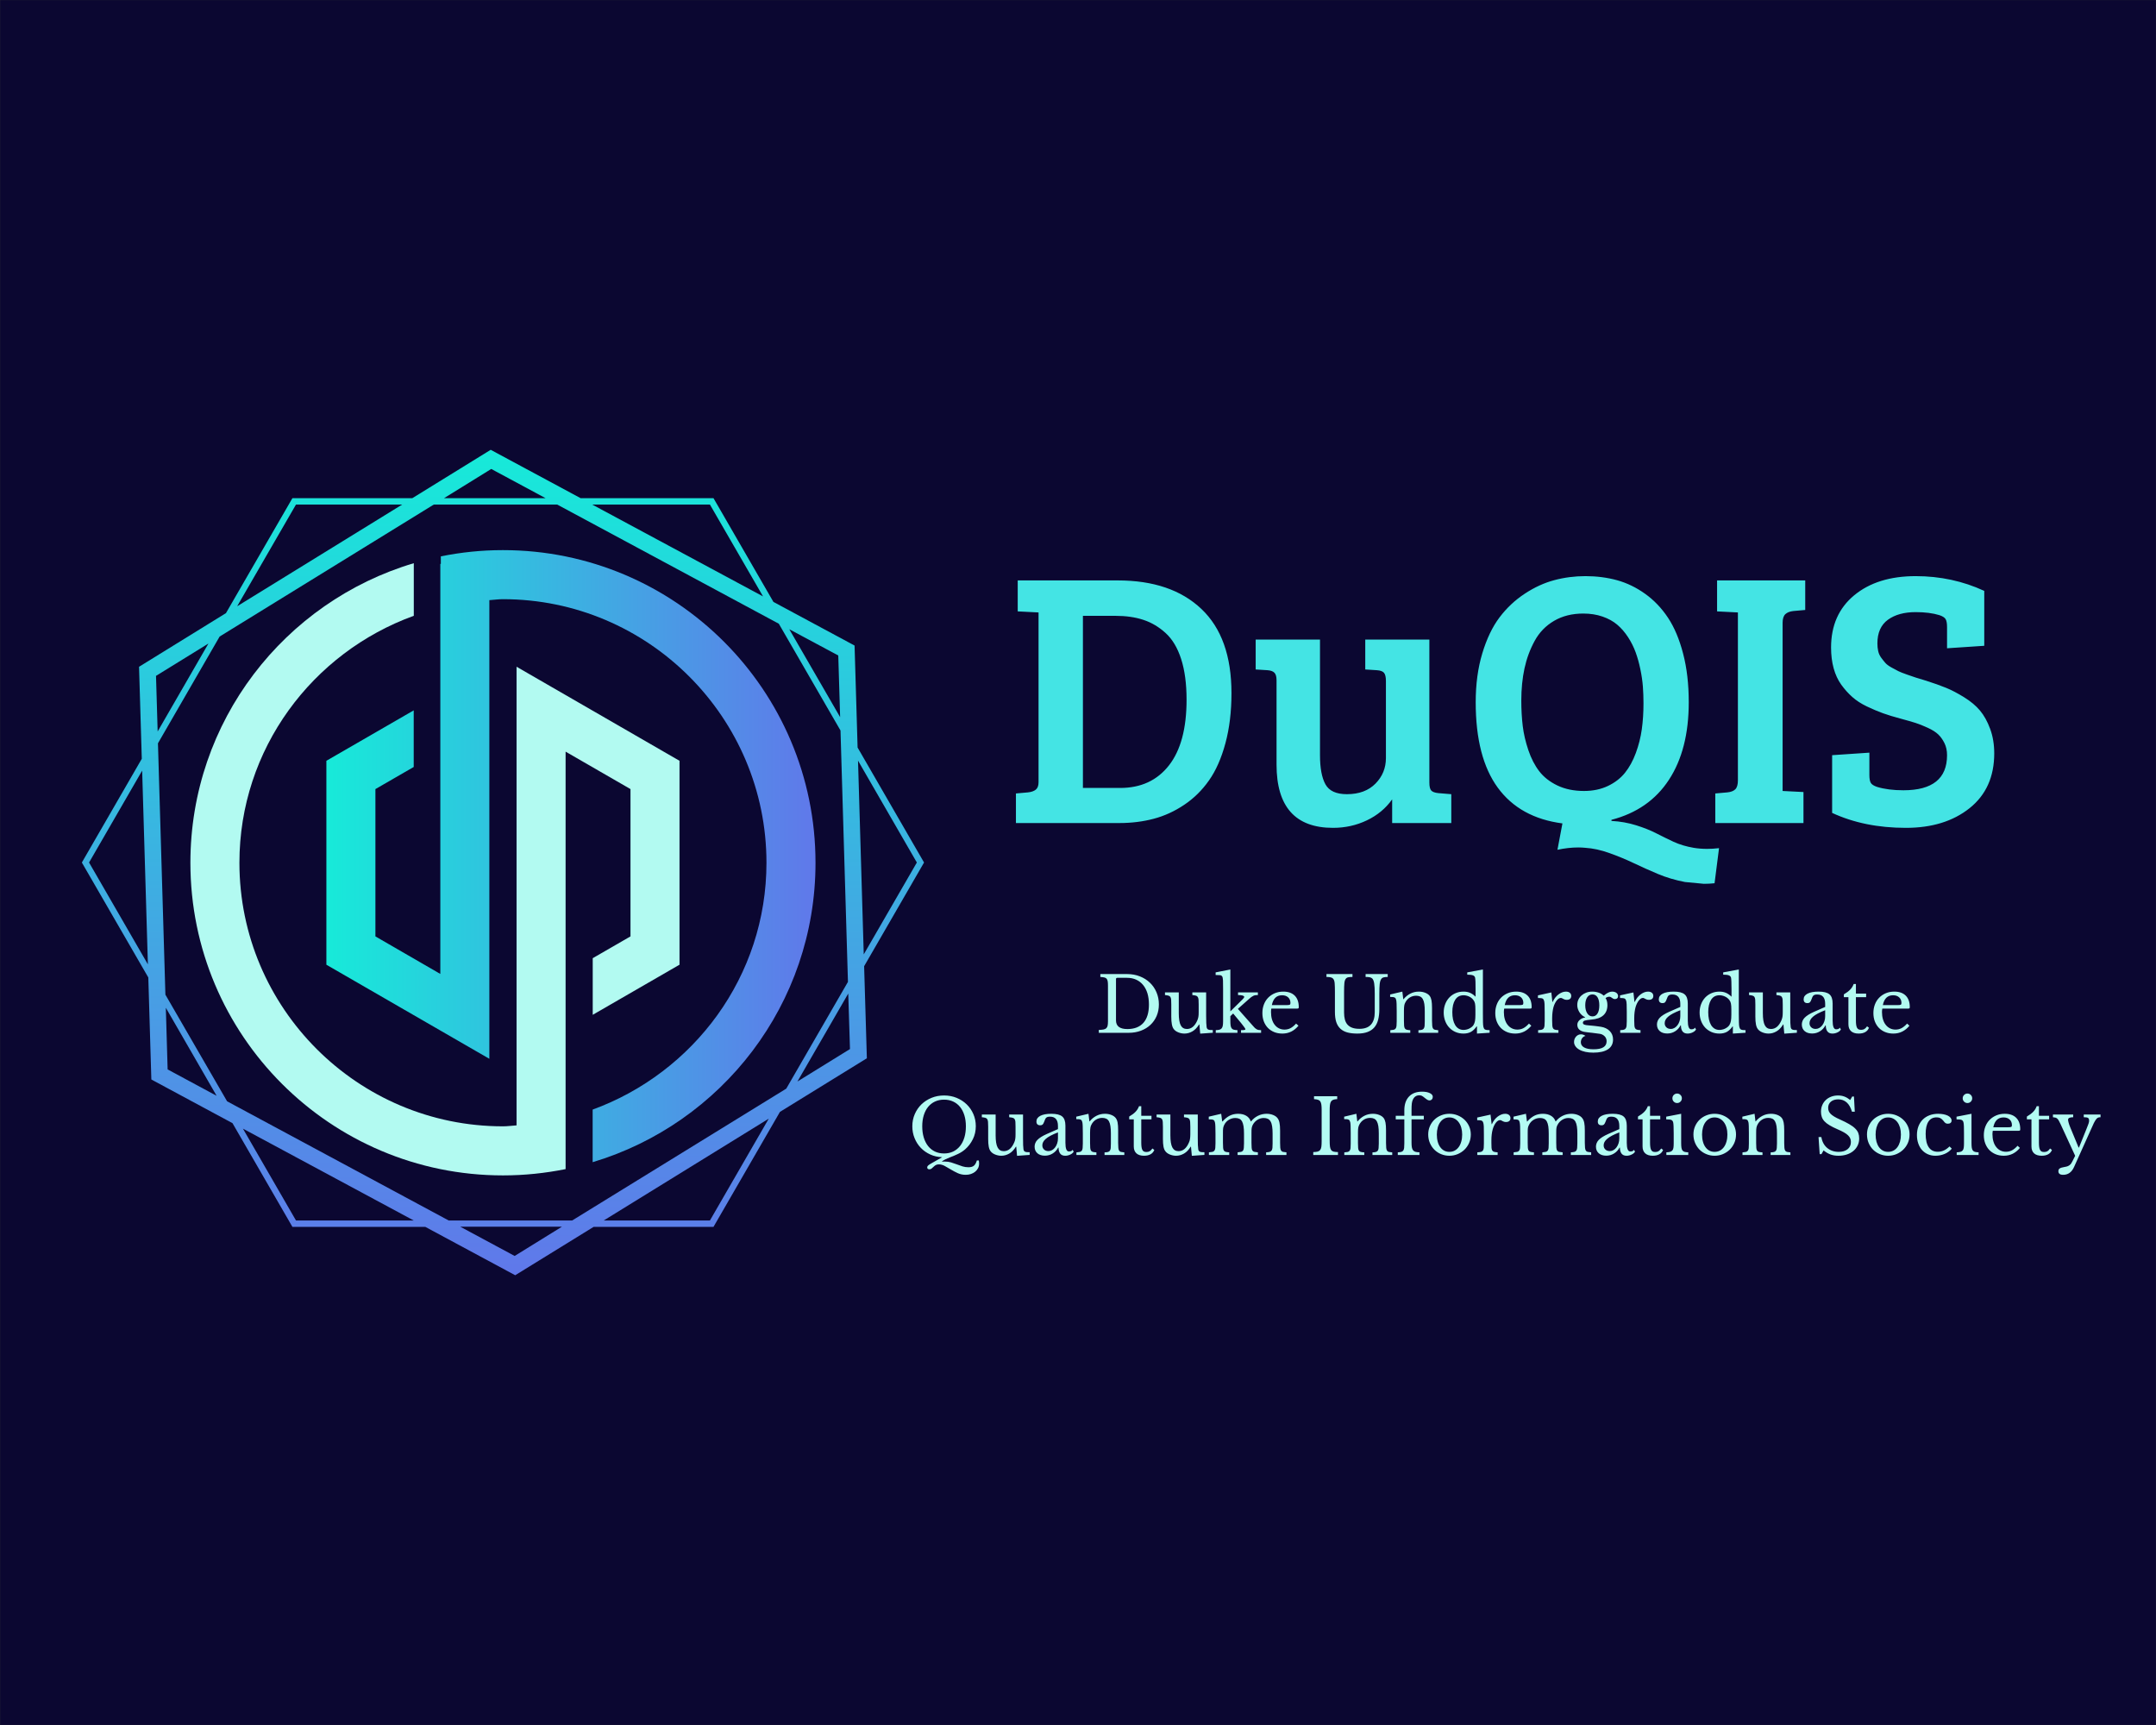 <?xml version="1.0" encoding="UTF-8" standalone="no" ?>
<!DOCTYPE svg PUBLIC "-//W3C//DTD SVG 1.1//EN" "http://www.w3.org/Graphics/SVG/1.1/DTD/svg11.dtd">
<svg xmlns="http://www.w3.org/2000/svg" xmlns:xlink="http://www.w3.org/1999/xlink" version="1.1" width="1280" height="1024" viewBox="0 0 1280 1024" xml:space="preserve">
<rect x="0" y="0" width="1280" height="1024" fill="#333333" stroke="none"/>
<desc>Created with Fabric.js 3.1.0</desc>
<defs>
</defs>
<g transform="matrix(1.969 0 0 1.969 640.015 512.012)" id="background-logo"  >
<rect style="stroke: none; stroke-width: 1; stroke-dasharray: none; stroke-linecap: butt; stroke-dashoffset: 0; stroke-linejoin: miter; stroke-miterlimit: 4; fill: rgb(11,7,49); fill-rule: nonzero; opacity: 1;"  paint-order="stroke"  x="-325" y="-260" rx="0" ry="0" width="650" height="520" />
</g>
<g transform="matrix(1.969 0 0 1.969 893.557 433.328)" id="text-logo-path"  >
<path style="stroke: none; stroke-width: 0; stroke-dasharray: none; stroke-linecap: butt; stroke-dashoffset: 0; stroke-linejoin: miter; stroke-miterlimit: 4; fill: rgb(68,228,228); fill-rule: nonzero; opacity: 1;"  paint-order="stroke"  transform=" translate(-151.25, 28.06)" d="M 34.97 0 L 3.76 0 L 3.76 -8.92 L 7.36 -9.24 Q 8.92 -9.4 9.75 -10.07 Q 10.58 -10.74 10.58 -12.3 L 10.58 -12.3 L 10.58 -63.49 L 4.3 -63.81 L 4.3 -73.15 L 34.43 -73.15 Q 50.6 -73.15 59.67 -64.56 Q 68.75 -55.97 68.75 -39.16 L 68.75 -39.16 Q 68.75 -30.78 66.92 -24.04 Q 65.1 -17.29 61.98 -12.86 Q 58.87 -8.43 54.52 -5.51 Q 50.17 -2.58 45.31 -1.29 Q 40.44 0 34.97 0 L 34.97 0 Z M 23.96 -62.47 L 23.96 -10.58 L 35.18 -10.58 Q 44.58 -10.58 49.9 -17.38 Q 55.21 -24.17 55.21 -37.17 L 55.21 -37.17 Q 55.21 -44.37 53.58 -49.44 Q 51.94 -54.52 48.9 -57.28 Q 45.87 -60.05 42.19 -61.26 Q 38.51 -62.47 33.78 -62.47 L 33.78 -62.47 L 23.96 -62.47 Z M 79.6 -46.08 L 76.05 -46.3 L 76.05 -55.32 L 95.44 -55.32 L 95.44 -20.46 Q 95.44 -14.66 97.08 -11.68 Q 98.72 -8.7 103.55 -8.7 L 103.55 -8.7 Q 109.03 -8.7 112.18 -11.9 Q 115.32 -15.09 115.32 -19.6 L 115.32 -19.6 L 115.32 -42.81 Q 115.32 -44.63 114.73 -45.31 Q 114.14 -45.98 112.58 -46.08 L 112.58 -46.08 L 109.09 -46.3 L 109.09 -55.32 L 128.42 -55.32 L 128.42 -12.19 Q 128.42 -10.42 128.99 -9.8 Q 129.55 -9.18 131.16 -9.02 L 131.16 -9.02 L 135.03 -8.7 L 135.03 0 L 117.2 0 L 117.2 -7.14 Q 114.3 -3.06 109.57 -0.81 Q 104.84 1.45 99.37 1.45 L 99.37 1.45 Q 82.34 1.45 82.34 -17.62 L 82.34 -17.62 L 82.34 -43.02 Q 82.34 -44.69 81.69 -45.33 Q 81.05 -45.98 79.6 -46.08 L 79.6 -46.08 Z M 142.39 -36.42 L 142.39 -36.42 Q 142.39 -44.58 144.38 -51.16 Q 146.36 -57.74 149.58 -62.01 Q 152.81 -66.28 157.19 -69.15 Q 161.56 -72.03 166.1 -73.23 Q 170.64 -74.44 175.47 -74.44 L 175.47 -74.44 Q 180.52 -74.44 185.01 -73.21 Q 189.49 -71.97 193.49 -69.1 Q 197.5 -66.23 200.37 -61.9 Q 203.24 -57.58 204.93 -51.08 Q 206.63 -44.58 206.63 -36.42 L 206.63 -36.42 Q 206.63 -22.18 200.66 -13.05 Q 194.7 -3.92 183.32 -0.97 L 183.32 -0.97 L 183.32 -0.64 Q 187.24 -0.43 190.75 0.67 Q 194.27 1.77 196.82 3.09 Q 199.38 4.4 202.03 5.64 Q 204.69 6.88 208.13 7.47 L 208.13 7.47 Q 210.06 7.79 212.16 7.79 L 212.16 7.79 Q 213.88 7.79 215.76 7.57 L 215.76 7.57 L 214.41 18.15 Q 212.8 18.32 211.19 18.32 L 211.19 18.32 L 205.5 17.78 Q 201.04 16.92 197.28 15.33 Q 193.52 13.75 190.03 12.08 Q 186.54 10.42 182.7 9.05 Q 178.86 7.68 175.47 7.47 L 175.47 7.47 Q 174.4 7.36 173.33 7.36 L 173.33 7.36 Q 170.32 7.36 167.04 8.06 L 167.04 8.06 L 168.54 0.11 Q 155.71 -1.56 149.05 -10.66 Q 142.39 -19.77 142.39 -36.42 Z M 156.14 -36.95 L 156.14 -36.95 Q 156.14 -32.82 156.57 -29.27 Q 157 -25.73 158.26 -21.99 Q 159.52 -18.26 161.54 -15.63 Q 163.55 -13 167.01 -11.33 Q 170.48 -9.67 175.04 -9.67 L 175.04 -9.67 Q 179.07 -9.67 182.24 -11.17 Q 185.41 -12.68 187.4 -15.15 Q 189.38 -17.62 190.67 -21.11 Q 191.96 -24.6 192.47 -28.25 Q 192.98 -31.9 192.98 -36.09 L 192.98 -36.09 Q 192.98 -38.67 192.8 -41.14 Q 192.61 -43.61 192.04 -46.35 Q 191.48 -49.09 190.62 -51.46 Q 189.76 -53.82 188.34 -56.02 Q 186.91 -58.22 185.09 -59.78 Q 183.26 -61.34 180.63 -62.25 Q 178 -63.16 174.83 -63.16 L 174.83 -63.16 Q 169.78 -63.16 166.02 -60.96 Q 162.26 -58.76 160.17 -54.92 Q 158.07 -51.08 157.1 -46.62 Q 156.14 -42.16 156.14 -36.95 Z M 241.22 0 L 214.63 0 L 214.63 -8.92 L 218.23 -9.24 Q 219.89 -9.4 220.67 -10.18 Q 221.45 -10.96 221.45 -12.89 L 221.45 -12.89 L 221.45 -63.49 L 215.17 -63.81 L 215.17 -73.15 L 241.75 -73.15 L 241.75 -64.24 L 238.15 -63.92 Q 236.6 -63.75 235.76 -62.98 Q 234.93 -62.2 234.93 -60.37 L 234.93 -60.37 L 234.93 -9.67 L 241.22 -9.35 L 241.22 0 Z M 249.54 -52.91 L 249.54 -52.91 Q 249.54 -62.9 256.52 -68.67 Q 263.51 -74.44 275.05 -74.44 L 275.05 -74.44 Q 286.12 -74.44 295.73 -69.99 L 295.73 -69.99 L 295.73 -53.44 L 284.51 -52.69 L 284.51 -59.08 Q 284.51 -60.75 284.08 -61.47 Q 283.65 -62.2 282.2 -62.68 L 282.2 -62.68 Q 279.24 -63.59 275.05 -63.59 L 275.05 -63.59 Q 269.84 -63.59 266.67 -61.28 Q 263.51 -58.97 263.51 -54.14 L 263.51 -54.14 Q 263.51 -52.91 263.75 -51.83 Q 263.99 -50.76 264.66 -49.84 Q 265.33 -48.93 265.92 -48.26 Q 266.51 -47.59 267.78 -46.89 Q 269.04 -46.19 269.84 -45.79 Q 270.65 -45.39 272.42 -44.77 Q 274.19 -44.15 275.11 -43.85 Q 276.02 -43.56 278.17 -42.92 L 278.17 -42.92 Q 281.71 -41.79 284.21 -40.77 Q 286.71 -39.75 289.66 -37.92 Q 292.62 -36.09 294.44 -33.92 Q 296.27 -31.74 297.5 -28.41 Q 298.74 -25.08 298.74 -21 L 298.74 -21 Q 298.74 -10.42 291.3 -4.48 Q 283.86 1.45 272.1 1.45 L 272.1 1.45 Q 259.58 1.45 249.86 -3.06 L 249.86 -3.06 L 249.86 -20.46 L 261.09 -21.22 L 261.09 -14.5 Q 261.09 -12.84 261.52 -12.11 Q 261.95 -11.39 263.4 -10.9 L 263.4 -10.9 Q 266.73 -9.88 271.35 -9.88 L 271.35 -9.88 Q 284.51 -9.88 284.51 -20.46 L 284.51 -20.46 Q 284.51 -22.5 283.73 -24.09 Q 282.95 -25.67 281.85 -26.72 Q 280.75 -27.77 278.71 -28.71 Q 276.67 -29.65 275 -30.19 Q 273.33 -30.72 270.54 -31.47 L 270.54 -31.47 Q 267.48 -32.28 265.17 -33.11 Q 262.86 -33.95 260.28 -35.18 Q 257.71 -36.42 255.91 -38.03 Q 254.11 -39.64 252.6 -41.73 Q 251.1 -43.83 250.32 -46.65 Q 249.54 -49.47 249.54 -52.91 Z" stroke-linecap="round" />
</g>
<g transform="matrix(1.969 0 0 1.969 893.089 600.192)" id="tagline-6184feb2-8857-4351-8dd1-a3456e03c8a3-logo-path"  >
<path style="stroke: none; stroke-width: 0; stroke-dasharray: none; stroke-linecap: butt; stroke-dashoffset: 0; stroke-linejoin: miter; stroke-miterlimit: 4; fill: rgb(178,250,241); fill-rule: nonzero; opacity: 1;"  paint-order="stroke"  transform=" translate(-123.13, 6.555)" d="M 9.87 0 L 0.87 0 L 0.87 -0.87 Q 1.75 -0.9 2.29 -1 Q 2.83 -1.1 3.13 -1.39 Q 3.43 -1.68 3.53 -2.17 Q 3.63 -2.67 3.63 -3.5 L 3.63 -3.5 L 3.63 -14.21 Q 3.63 -15.02 3.55 -15.51 Q 3.47 -16.01 3.23 -16.3 Q 2.99 -16.58 2.53 -16.69 Q 2.07 -16.79 1.33 -16.84 L 1.33 -16.84 L 1.33 -17.71 L 9.41 -17.71 Q 11.48 -17.71 13.24 -17.02 Q 15 -16.33 16.27 -15.11 Q 17.55 -13.89 18.26 -12.21 Q 18.98 -10.53 18.98 -8.56 L 18.98 -8.56 Q 18.98 -6.67 18.31 -5.09 Q 17.64 -3.52 16.43 -2.39 Q 15.23 -1.26 13.55 -0.63 Q 11.87 0 9.87 0 L 9.87 0 Z M 9.36 -16.58 L 6.44 -16.58 Q 6.05 -16.58 6.05 -16.19 L 6.05 -16.19 L 6.05 -3.75 Q 6.05 -1.13 9.48 -1.13 L 9.48 -1.13 Q 12.63 -1.13 14.31 -3 Q 15.98 -4.88 15.98 -8.51 L 15.98 -8.51 Q 15.98 -10.42 15.53 -11.91 Q 15.06 -13.41 14.2 -14.44 Q 13.34 -15.48 12.12 -16.03 Q 10.9 -16.58 9.36 -16.58 L 9.36 -16.58 Z M 30.98 -6.26 L 30.98 -8.51 Q 30.98 -9.45 30.94 -9.99 Q 30.89 -10.53 30.69 -10.82 Q 30.5 -11.11 30.12 -11.21 Q 29.74 -11.32 29.07 -11.38 L 29.07 -11.38 L 29.07 -12.19 L 33.23 -12.19 L 33.23 -5.13 Q 33.23 -3.82 33.27 -2.99 Q 33.3 -2.16 33.37 -1.75 L 33.37 -1.75 Q 33.42 -1.45 33.52 -1.28 Q 33.63 -1.1 33.83 -1 Q 34.04 -0.9 34.37 -0.86 Q 34.71 -0.83 35.24 -0.83 L 35.24 -0.83 L 35.24 -0.02 L 31.44 0.25 L 31.19 -2.51 L 31.1 -2.51 Q 30.22 -1.08 29.08 -0.43 Q 27.95 0.23 26.7 0.23 L 26.7 0.23 Q 25.74 0.23 24.83 -0.14 Q 23.92 -0.51 23.46 -1.13 L 23.46 -1.13 Q 23.07 -1.63 22.9 -2.53 Q 22.72 -3.43 22.72 -4.85 L 22.72 -4.85 L 22.72 -8.51 Q 22.72 -9.45 22.68 -9.99 Q 22.63 -10.53 22.44 -10.82 Q 22.24 -11.11 21.86 -11.21 Q 21.48 -11.32 20.82 -11.38 L 20.82 -11.38 L 20.82 -12.19 L 24.98 -12.19 L 24.98 -5.91 Q 24.98 -3.4 25.56 -2.28 Q 26.15 -1.15 27.44 -1.15 L 27.44 -1.15 Q 29.46 -1.15 30.59 -3.79 L 30.59 -3.79 Q 30.7 -4.07 30.77 -4.3 Q 30.84 -4.53 30.89 -4.81 Q 30.94 -5.08 30.96 -5.43 Q 30.98 -5.77 30.98 -6.26 L 30.98 -6.26 Z M 43.75 0 L 43.75 -0.8 Q 44.51 -0.8 44.79 -0.87 Q 45.08 -0.94 45.08 -1.06 L 45.08 -1.06 Q 45.06 -1.24 44.71 -1.72 Q 44.37 -2.21 43.82 -2.88 L 43.82 -2.88 L 41.38 -5.82 L 40.53 -5.01 L 40.53 -3.66 Q 40.53 -2.76 40.61 -2.22 Q 40.69 -1.68 40.91 -1.37 Q 41.12 -1.06 41.55 -0.94 Q 41.98 -0.83 42.67 -0.8 L 42.67 -0.8 L 42.67 0 L 36.13 0 L 36.13 -0.8 Q 36.82 -0.83 37.25 -0.94 Q 37.67 -1.06 37.92 -1.36 Q 38.16 -1.66 38.25 -2.16 Q 38.34 -2.67 38.34 -3.5 L 38.34 -3.5 L 38.34 -13.13 Q 38.34 -14.88 38.31 -15.78 Q 38.27 -16.68 38.07 -17 L 38.07 -17 Q 37.86 -17.32 37.38 -17.38 Q 36.89 -17.43 36.09 -17.43 L 36.09 -17.43 L 36.09 -18.22 L 40.53 -19.09 L 40.53 -6.46 L 42.67 -8.56 Q 43.7 -9.59 44.21 -10.09 Q 44.71 -10.58 44.71 -10.83 L 44.71 -10.83 Q 44.71 -11.09 44.23 -11.24 Q 43.75 -11.38 42.85 -11.38 L 42.85 -11.38 L 42.85 -12.19 L 48.83 -12.19 L 48.83 -11.38 Q 48.39 -11.38 48.07 -11.34 Q 47.75 -11.29 47.46 -11.15 Q 47.17 -11.02 46.85 -10.78 Q 46.53 -10.53 46.12 -10.17 L 46.12 -10.17 L 42.8 -7.22 L 47.36 -2.07 Q 47.68 -1.68 47.94 -1.44 Q 48.21 -1.2 48.47 -1.06 Q 48.74 -0.92 49.05 -0.86 Q 49.36 -0.8 49.8 -0.8 L 49.8 -0.8 L 49.8 0 L 43.75 0 Z M 60.35 -2.78 L 61.07 -2.14 Q 59.11 0.23 56.21 0.23 L 56.21 0.23 Q 54.86 0.23 53.75 -0.22 Q 52.65 -0.67 51.85 -1.48 Q 51.06 -2.3 50.62 -3.44 Q 50.19 -4.58 50.19 -5.96 L 50.19 -5.96 Q 50.19 -7.36 50.65 -8.56 Q 51.11 -9.75 51.95 -10.6 Q 52.79 -11.45 53.95 -11.94 Q 55.11 -12.42 56.49 -12.42 L 56.49 -12.42 Q 58.72 -12.42 59.94 -11.21 Q 61.16 -10 61.16 -7.75 L 61.16 -7.75 Q 61.16 -7.43 61.03 -7.36 Q 60.9 -7.29 60.44 -7.29 L 60.44 -7.29 L 52.88 -7.29 Q 52.83 -7.11 52.81 -6.84 Q 52.79 -6.58 52.79 -6.26 L 52.79 -6.26 Q 52.79 -5.06 53.07 -4.08 Q 53.36 -3.1 53.9 -2.42 Q 54.44 -1.72 55.19 -1.35 Q 55.94 -0.97 56.86 -0.97 L 56.86 -0.97 Q 57.82 -0.97 58.65 -1.39 Q 59.48 -1.82 60.35 -2.78 L 60.35 -2.78 Z M 53.04 -8.35 L 57.27 -8.35 Q 57.73 -8.35 58.01 -8.37 Q 58.28 -8.39 58.42 -8.46 Q 58.56 -8.53 58.6 -8.66 Q 58.65 -8.79 58.65 -8.99 L 58.65 -8.99 Q 58.65 -10.05 57.97 -10.68 Q 57.29 -11.32 56.12 -11.32 L 56.12 -11.32 Q 53.64 -11.32 53.04 -8.35 L 53.04 -8.35 Z M 85.45 -11.78 L 85.45 -7.13 Q 85.45 -5.31 85.09 -3.93 Q 84.73 -2.55 83.94 -1.63 Q 83.15 -0.71 81.88 -0.24 Q 80.62 0.23 78.82 0.23 L 78.82 0.23 Q 77.12 0.23 75.85 -0.1 Q 74.59 -0.44 73.74 -1.21 Q 72.89 -1.98 72.47 -3.22 Q 72.06 -4.46 72.06 -6.28 L 72.06 -6.28 L 72.06 -12.35 Q 72.06 -14.05 71.98 -14.97 Q 71.9 -15.89 71.51 -16.33 L 71.51 -16.33 Q 71.23 -16.63 70.76 -16.73 Q 70.29 -16.84 69.51 -16.84 L 69.51 -16.84 L 69.51 -17.71 L 77.35 -17.71 L 77.35 -16.84 Q 76.57 -16.84 76.08 -16.74 Q 75.6 -16.65 75.33 -16.28 L 75.33 -16.28 Q 75 -15.87 74.91 -14.96 Q 74.82 -14.05 74.82 -12.35 L 74.82 -12.35 L 74.82 -6.09 Q 74.82 -4.92 75.06 -4.01 Q 75.3 -3.1 75.85 -2.47 Q 76.41 -1.84 77.29 -1.52 Q 78.18 -1.2 79.47 -1.2 L 79.47 -1.2 Q 81.77 -1.2 82.92 -2.47 Q 84.07 -3.75 84.07 -6.23 L 84.07 -6.23 L 84.07 -11.78 Q 84.07 -13.82 83.9 -14.88 Q 83.74 -15.94 83.31 -16.38 L 83.31 -16.38 Q 82.98 -16.68 82.5 -16.76 Q 82.02 -16.84 81.31 -16.84 L 81.31 -16.84 L 81.31 -17.71 L 87.98 -17.71 L 87.98 -16.84 Q 87.24 -16.84 86.77 -16.72 Q 86.3 -16.61 86.02 -16.21 L 86.02 -16.21 Q 85.68 -15.73 85.56 -14.71 Q 85.45 -13.69 85.45 -11.78 L 85.45 -11.78 Z M 92.87 -6.69 L 92.87 -3.61 Q 92.87 -2.67 92.92 -2.13 Q 92.97 -1.59 93.16 -1.3 Q 93.36 -1.01 93.74 -0.92 Q 94.12 -0.83 94.78 -0.78 L 94.78 -0.78 L 94.78 0 L 88.76 0 L 88.76 -0.78 Q 89.4 -0.83 89.78 -0.92 Q 90.16 -1.01 90.37 -1.29 Q 90.57 -1.56 90.63 -2.07 Q 90.69 -2.58 90.69 -3.45 L 90.69 -3.45 L 90.69 -6.51 Q 90.69 -9.25 90.55 -9.84 L 90.55 -9.84 Q 90.48 -10.14 90.38 -10.34 Q 90.28 -10.53 90.07 -10.64 Q 89.86 -10.74 89.54 -10.78 Q 89.22 -10.81 88.71 -10.81 L 88.71 -10.81 L 88.71 -11.55 L 92.39 -12.42 L 92.67 -10.14 L 92.76 -10.14 Q 93.63 -11.22 94.81 -11.82 Q 95.98 -12.42 97.36 -12.42 L 97.36 -12.42 Q 98.42 -12.42 99.29 -12.07 Q 100.17 -11.73 100.63 -11.13 L 100.63 -11.13 Q 101.02 -10.6 101.18 -9.76 Q 101.34 -8.92 101.34 -7.45 L 101.34 -7.45 L 101.34 -3.61 Q 101.34 -2.67 101.4 -2.13 Q 101.45 -1.59 101.64 -1.3 Q 101.82 -1.01 102.2 -0.92 Q 102.58 -0.83 103.2 -0.78 L 103.2 -0.78 L 103.2 0 L 97.24 0 L 97.24 -0.78 Q 97.89 -0.8 98.27 -0.91 Q 98.65 -1.01 98.84 -1.29 Q 99.04 -1.56 99.1 -2.08 Q 99.15 -2.6 99.15 -3.45 L 99.15 -3.45 L 99.15 -6.49 Q 99.15 -7.8 99.02 -8.69 Q 98.88 -9.59 98.57 -10.14 Q 98.26 -10.7 97.75 -10.94 Q 97.24 -11.18 96.53 -11.18 L 96.53 -11.18 Q 95.5 -11.18 94.63 -10.64 Q 93.77 -10.1 93.29 -9.15 L 93.29 -9.15 Q 93.17 -8.92 93.09 -8.72 Q 93.01 -8.51 92.97 -8.23 Q 92.92 -7.96 92.9 -7.6 Q 92.87 -7.25 92.87 -6.69 L 92.87 -6.69 Z M 114.89 0.23 L 114.89 -1.93 L 114.79 -1.93 Q 113.97 -0.76 113.03 -0.26 Q 112.1 0.23 110.84 0.23 L 110.84 0.23 Q 109.53 0.23 108.43 -0.24 Q 107.34 -0.71 106.55 -1.55 Q 105.75 -2.39 105.31 -3.56 Q 104.86 -4.74 104.86 -6.12 L 104.86 -6.12 Q 104.86 -7.47 105.31 -8.64 Q 105.75 -9.8 106.55 -10.64 Q 107.34 -11.48 108.44 -11.95 Q 109.55 -12.42 110.84 -12.42 L 110.84 -12.42 Q 111.94 -12.42 112.8 -12.05 Q 113.67 -11.68 114.47 -10.88 L 114.47 -10.88 L 114.47 -13.22 Q 114.47 -14.54 114.44 -15.41 Q 114.4 -16.28 114.33 -16.61 L 114.33 -16.61 Q 114.22 -17.11 113.69 -17.32 Q 113.16 -17.53 111.96 -17.53 L 111.96 -17.53 L 111.96 -18.22 L 116.68 -19.09 L 116.68 -5.82 Q 116.68 -4.23 116.7 -3.21 Q 116.72 -2.19 116.84 -1.75 L 116.84 -1.75 Q 116.91 -1.47 117.01 -1.29 Q 117.12 -1.1 117.31 -1 Q 117.51 -0.9 117.84 -0.85 Q 118.17 -0.8 118.7 -0.8 L 118.7 -0.8 L 118.7 -0.02 L 114.89 0.23 Z M 114.42 -5.5 L 114.42 -7.01 Q 114.42 -8.21 114.3 -8.83 Q 114.17 -9.45 113.8 -9.91 L 113.8 -9.91 Q 113.28 -10.6 112.46 -10.96 Q 111.64 -11.32 110.84 -11.32 L 110.84 -11.32 Q 109.18 -11.32 108.32 -9.95 Q 107.46 -8.58 107.46 -6.23 L 107.46 -6.23 Q 107.46 -5.01 107.67 -4.03 Q 107.89 -3.04 108.32 -2.33 Q 108.74 -1.63 109.38 -1.25 Q 110.01 -0.87 110.84 -0.87 L 110.84 -0.87 Q 111.25 -0.87 111.68 -0.97 Q 112.1 -1.06 112.5 -1.25 Q 112.91 -1.45 113.25 -1.71 Q 113.6 -1.98 113.83 -2.32 L 113.83 -2.32 Q 114.15 -2.83 114.29 -3.54 Q 114.42 -4.25 114.42 -5.5 L 114.42 -5.5 Z M 130.57 -2.78 L 131.28 -2.14 Q 129.33 0.23 126.43 0.23 L 126.43 0.23 Q 125.07 0.23 123.97 -0.22 Q 122.87 -0.67 122.07 -1.48 Q 121.28 -2.3 120.84 -3.44 Q 120.41 -4.58 120.41 -5.96 L 120.41 -5.96 Q 120.41 -7.36 120.87 -8.56 Q 121.33 -9.75 122.16 -10.6 Q 123 -11.45 124.17 -11.94 Q 125.33 -12.42 126.71 -12.42 L 126.71 -12.42 Q 128.94 -12.42 130.16 -11.21 Q 131.38 -10 131.38 -7.75 L 131.38 -7.75 Q 131.38 -7.43 131.25 -7.36 Q 131.12 -7.29 130.66 -7.29 L 130.66 -7.29 L 123.1 -7.29 Q 123.05 -7.11 123.03 -6.84 Q 123 -6.58 123 -6.26 L 123 -6.26 Q 123 -5.06 123.29 -4.08 Q 123.58 -3.1 124.12 -2.42 Q 124.66 -1.72 125.41 -1.35 Q 126.16 -0.97 127.08 -0.97 L 127.08 -0.97 Q 128.04 -0.97 128.87 -1.39 Q 129.7 -1.82 130.57 -2.78 L 130.57 -2.78 Z M 123.26 -8.35 L 127.49 -8.35 Q 127.95 -8.35 128.22 -8.37 Q 128.5 -8.39 128.64 -8.46 Q 128.78 -8.53 128.82 -8.66 Q 128.87 -8.79 128.87 -8.99 L 128.87 -8.99 Q 128.87 -10.05 128.19 -10.68 Q 127.51 -11.32 126.34 -11.32 L 126.34 -11.32 Q 123.86 -11.32 123.26 -8.35 L 123.26 -8.35 Z M 137.56 -4.44 L 137.56 -3.66 Q 137.56 -2.71 137.61 -2.16 Q 137.66 -1.61 137.85 -1.32 Q 138.05 -1.03 138.41 -0.94 Q 138.78 -0.85 139.45 -0.8 L 139.45 -0.8 L 139.45 0 L 133.33 0 L 133.33 -0.8 Q 134 -0.83 134.39 -0.93 Q 134.78 -1.03 134.99 -1.31 Q 135.19 -1.59 135.25 -2.1 Q 135.31 -2.62 135.31 -3.5 L 135.31 -3.5 L 135.31 -6.19 Q 135.31 -7.75 135.27 -8.63 Q 135.24 -9.5 135.04 -9.91 Q 134.85 -10.33 134.44 -10.41 Q 134.02 -10.49 133.28 -10.49 L 133.28 -10.49 L 133.28 -11.29 L 137.31 -12.17 L 137.63 -9.31 L 137.72 -9.31 Q 138.02 -10 138.47 -10.58 Q 138.92 -11.15 139.45 -11.56 Q 139.98 -11.96 140.55 -12.19 Q 141.13 -12.42 141.73 -12.42 L 141.73 -12.42 Q 142.46 -12.42 142.89 -12.06 Q 143.31 -11.71 143.31 -11.11 L 143.31 -11.11 Q 143.31 -10.56 142.97 -10.25 Q 142.62 -9.94 141.98 -9.94 L 141.98 -9.94 Q 141.61 -9.94 141.36 -10.03 Q 141.1 -10.12 140.91 -10.22 Q 140.71 -10.33 140.54 -10.42 Q 140.37 -10.51 140.16 -10.51 L 140.16 -10.51 Q 139.54 -10.51 138.92 -9.72 Q 138.3 -8.92 137.95 -7.71 L 137.95 -7.71 Q 137.77 -7.04 137.67 -6.2 Q 137.56 -5.36 137.56 -4.44 L 137.56 -4.44 Z M 149.73 -4.95 L 149.73 -4.95 Q 150.7 -4.95 151.24 -5.82 Q 151.78 -6.69 151.78 -8.28 L 151.78 -8.28 Q 151.78 -9.84 151.24 -10.71 Q 150.7 -11.57 149.71 -11.57 L 149.71 -11.57 Q 148.72 -11.57 148.13 -10.7 Q 147.54 -9.82 147.54 -8.3 L 147.54 -8.3 Q 147.54 -6.79 148.14 -5.87 Q 148.74 -4.95 149.73 -4.95 Z M 148.47 -2.25 L 148.47 -2.25 Q 149.02 -2.21 149.48 -2.16 Q 149.94 -2.12 150.39 -2.07 Q 150.83 -2.02 151.28 -1.96 Q 151.73 -1.89 152.26 -1.82 L 152.26 -1.82 Q 153.92 -1.56 154.92 -0.54 Q 155.92 0.48 155.92 2.02 L 155.92 2.02 Q 155.92 3.96 154.39 4.97 Q 152.86 5.98 149.96 5.98 L 149.96 5.98 Q 148.67 5.98 147.6 5.75 Q 146.53 5.52 145.77 5.09 Q 145.01 4.67 144.59 4.07 Q 144.16 3.47 144.16 2.76 L 144.16 2.76 Q 144.16 2.28 144.32 1.86 Q 144.49 1.45 144.76 1.14 Q 145.04 0.83 145.42 0.64 Q 145.8 0.46 146.21 0.46 L 146.21 0.46 Q 146.99 0.46 147.61 0.94 L 147.61 0.94 Q 146.99 1.08 146.6 1.62 Q 146.21 2.16 146.21 2.85 L 146.21 2.85 Q 146.21 3.86 147.21 4.42 Q 148.21 4.97 150.05 4.97 L 150.05 4.97 Q 153.98 4.97 153.98 2.55 L 153.98 2.55 Q 153.98 1.63 153.36 1.02 Q 152.74 0.41 151.89 0.3 L 151.89 0.3 Q 151.34 0.23 150.75 0.15 Q 150.17 0.07 149.6 0 Q 149.04 -0.07 148.56 -0.11 Q 148.07 -0.16 147.78 -0.21 L 147.78 -0.21 Q 146.49 -0.34 145.82 -0.9 Q 145.15 -1.45 145.15 -2.42 L 145.15 -2.42 Q 145.15 -3.22 145.82 -3.84 Q 146.49 -4.46 147.5 -4.62 L 147.5 -4.62 L 147.5 -4.71 Q 146.99 -4.92 146.56 -5.3 Q 146.12 -5.68 145.81 -6.16 Q 145.5 -6.65 145.31 -7.21 Q 145.13 -7.77 145.13 -8.37 L 145.13 -8.37 Q 145.13 -9.25 145.46 -9.98 Q 145.8 -10.72 146.41 -11.26 Q 147.02 -11.8 147.84 -12.11 Q 148.67 -12.42 149.66 -12.42 L 149.66 -12.42 Q 150.67 -12.42 151.57 -12.11 Q 152.47 -11.8 153.11 -11.2 L 153.11 -11.2 Q 153.89 -11.85 154.49 -12.13 Q 155.09 -12.42 155.62 -12.42 L 155.62 -12.42 Q 156.45 -12.42 156.94 -12.04 Q 157.44 -11.66 157.44 -11.02 L 157.44 -11.02 Q 157.44 -10.63 157.17 -10.4 Q 156.91 -10.17 156.51 -10.17 L 156.51 -10.17 Q 156.19 -10.17 155.99 -10.28 Q 155.78 -10.4 155.61 -10.52 Q 155.43 -10.65 155.25 -10.76 Q 155.07 -10.88 154.79 -10.88 L 154.79 -10.88 Q 154.24 -10.88 153.66 -10.49 L 153.66 -10.49 Q 154.22 -9.64 154.22 -8.35 L 154.22 -8.35 Q 154.22 -6.39 153 -5.28 Q 151.78 -4.16 149.34 -3.98 L 149.34 -3.98 Q 147.94 -3.86 147.38 -3.68 Q 146.83 -3.5 146.83 -3.01 L 146.83 -3.01 Q 146.83 -2.65 147.25 -2.47 Q 147.66 -2.3 148.47 -2.25 Z M 162.31 -4.44 L 162.31 -3.66 Q 162.31 -2.71 162.36 -2.16 Q 162.4 -1.61 162.6 -1.32 Q 162.79 -1.03 163.16 -0.94 Q 163.53 -0.85 164.2 -0.8 L 164.2 -0.8 L 164.2 0 L 158.08 0 L 158.08 -0.8 Q 158.75 -0.83 159.14 -0.93 Q 159.53 -1.03 159.73 -1.31 Q 159.94 -1.59 160 -2.1 Q 160.06 -2.62 160.06 -3.5 L 160.06 -3.5 L 160.06 -6.19 Q 160.06 -7.75 160.02 -8.63 Q 159.99 -9.5 159.79 -9.91 Q 159.6 -10.33 159.18 -10.41 Q 158.77 -10.49 158.03 -10.49 L 158.03 -10.49 L 158.03 -11.29 L 162.06 -12.17 L 162.38 -9.31 L 162.47 -9.31 Q 162.77 -10 163.22 -10.58 Q 163.67 -11.15 164.2 -11.56 Q 164.73 -11.96 165.3 -12.19 Q 165.88 -12.42 166.47 -12.42 L 166.47 -12.42 Q 167.21 -12.42 167.64 -12.06 Q 168.06 -11.71 168.06 -11.11 L 168.06 -11.11 Q 168.06 -10.56 167.72 -10.25 Q 167.37 -9.94 166.73 -9.94 L 166.73 -9.94 Q 166.36 -9.94 166.11 -10.03 Q 165.85 -10.12 165.66 -10.22 Q 165.46 -10.33 165.29 -10.42 Q 165.12 -10.51 164.91 -10.51 L 164.91 -10.51 Q 164.29 -10.51 163.67 -9.72 Q 163.05 -8.92 162.7 -7.71 L 162.7 -7.71 Q 162.52 -7.04 162.41 -6.2 Q 162.31 -5.36 162.31 -4.44 L 162.31 -4.44 Z M 176.2 -4.99 L 176.2 -6.81 Q 174.89 -6.3 173.98 -5.82 Q 173.07 -5.34 172.52 -4.85 Q 171.97 -4.37 171.73 -3.89 Q 171.49 -3.4 171.49 -2.9 L 171.49 -2.9 Q 171.49 -2.14 171.99 -1.66 Q 172.5 -1.17 173.33 -1.17 L 173.33 -1.17 Q 173.93 -1.17 174.44 -1.47 Q 174.96 -1.77 175.35 -2.29 Q 175.74 -2.81 175.97 -3.51 Q 176.2 -4.21 176.2 -4.99 L 176.2 -4.99 Z M 172.89 -6.35 L 176.2 -7.8 L 176.2 -8.74 Q 176.2 -11.55 173.81 -11.55 L 173.81 -11.55 Q 173.42 -11.55 173.14 -11.48 Q 172.87 -11.41 172.68 -11.25 Q 172.5 -11.09 172.35 -10.79 Q 172.2 -10.49 172.06 -10.05 L 172.06 -10.05 Q 171.81 -9.38 171.57 -9.17 Q 171.33 -8.95 170.87 -8.95 L 170.87 -8.95 Q 169.72 -8.95 169.72 -10.1 L 169.72 -10.1 Q 169.72 -11.2 170.89 -11.81 Q 172.06 -12.42 174.22 -12.42 L 174.22 -12.42 Q 176.52 -12.42 177.49 -11.6 Q 178.46 -10.79 178.46 -8.83 L 178.46 -8.83 L 178.46 -3.68 Q 178.46 -1.06 179.49 -1.06 L 179.49 -1.06 Q 179.81 -1.06 180.11 -1.14 Q 180.41 -1.22 180.62 -1.56 L 180.62 -1.56 L 180.94 -1.01 Q 180.66 -0.48 179.93 -0.13 Q 179.19 0.23 178.39 0.23 L 178.39 0.23 Q 177.38 0.23 176.88 -0.41 Q 176.39 -1.06 176.39 -2.23 L 176.39 -2.23 L 176.27 -2.23 Q 175.67 -1.1 174.62 -0.45 Q 173.56 0.21 172.27 0.21 L 172.27 0.21 Q 170.82 0.21 169.99 -0.53 Q 169.16 -1.26 169.16 -2.51 L 169.16 -2.51 Q 169.16 -3.06 169.36 -3.56 Q 169.56 -4.07 169.99 -4.53 Q 170.43 -4.99 171.14 -5.44 Q 171.86 -5.89 172.89 -6.35 L 172.89 -6.35 Z M 192.05 0.23 L 192.05 -1.93 L 191.96 -1.93 Q 191.13 -0.76 190.2 -0.26 Q 189.27 0.23 188 0.23 L 188 0.23 Q 186.69 0.23 185.6 -0.24 Q 184.51 -0.71 183.71 -1.55 Q 182.92 -2.39 182.47 -3.56 Q 182.02 -4.74 182.02 -6.12 L 182.02 -6.12 Q 182.02 -7.47 182.47 -8.64 Q 182.92 -9.8 183.71 -10.64 Q 184.51 -11.48 185.61 -11.95 Q 186.71 -12.42 188 -12.42 L 188 -12.42 Q 189.11 -12.42 189.97 -12.05 Q 190.83 -11.68 191.64 -10.88 L 191.64 -10.88 L 191.64 -13.22 Q 191.64 -14.54 191.6 -15.41 Q 191.57 -16.28 191.5 -16.61 L 191.5 -16.61 Q 191.38 -17.11 190.85 -17.32 Q 190.32 -17.53 189.13 -17.53 L 189.13 -17.53 L 189.13 -18.22 L 193.84 -19.09 L 193.84 -5.82 Q 193.84 -4.23 193.87 -3.21 Q 193.89 -2.19 194 -1.75 L 194 -1.75 Q 194.07 -1.47 194.18 -1.29 Q 194.28 -1.1 194.48 -1 Q 194.67 -0.9 195.01 -0.85 Q 195.34 -0.8 195.87 -0.8 L 195.87 -0.8 L 195.87 -0.02 L 192.05 0.23 Z M 191.59 -5.5 L 191.59 -7.01 Q 191.59 -8.21 191.46 -8.83 Q 191.34 -9.45 190.97 -9.91 L 190.97 -9.91 Q 190.44 -10.6 189.62 -10.96 Q 188.81 -11.32 188 -11.32 L 188 -11.32 Q 186.35 -11.32 185.48 -9.95 Q 184.62 -8.58 184.62 -6.23 L 184.62 -6.23 Q 184.62 -5.01 184.84 -4.03 Q 185.06 -3.04 185.48 -2.33 Q 185.91 -1.63 186.54 -1.25 Q 187.17 -0.87 188 -0.87 L 188 -0.87 Q 188.42 -0.87 188.84 -0.97 Q 189.27 -1.06 189.67 -1.25 Q 190.07 -1.45 190.42 -1.71 Q 190.76 -1.98 190.99 -2.32 L 190.99 -2.32 Q 191.31 -2.83 191.45 -3.54 Q 191.59 -4.25 191.59 -5.5 L 191.59 -5.5 Z M 207.09 -6.26 L 207.09 -8.51 Q 207.09 -9.45 207.05 -9.99 Q 207 -10.53 206.8 -10.82 Q 206.61 -11.11 206.23 -11.21 Q 205.85 -11.32 205.18 -11.38 L 205.18 -11.38 L 205.18 -12.19 L 209.35 -12.19 L 209.35 -5.13 Q 209.35 -3.82 209.38 -2.99 Q 209.41 -2.16 209.48 -1.75 L 209.48 -1.75 Q 209.53 -1.45 209.63 -1.28 Q 209.74 -1.1 209.94 -1 Q 210.15 -0.9 210.48 -0.86 Q 210.82 -0.83 211.35 -0.83 L 211.35 -0.83 L 211.35 -0.02 L 207.55 0.25 L 207.3 -2.51 L 207.21 -2.51 Q 206.33 -1.08 205.19 -0.43 Q 204.06 0.23 202.81 0.23 L 202.81 0.23 Q 201.85 0.23 200.94 -0.14 Q 200.03 -0.51 199.57 -1.13 L 199.57 -1.13 Q 199.18 -1.63 199.01 -2.53 Q 198.83 -3.43 198.83 -4.85 L 198.83 -4.85 L 198.83 -8.51 Q 198.83 -9.45 198.79 -9.99 Q 198.74 -10.53 198.55 -10.82 Q 198.35 -11.11 197.97 -11.21 Q 197.59 -11.32 196.93 -11.38 L 196.93 -11.38 L 196.93 -12.19 L 201.09 -12.19 L 201.09 -5.91 Q 201.09 -3.4 201.68 -2.28 Q 202.26 -1.15 203.55 -1.15 L 203.55 -1.15 Q 205.57 -1.15 206.7 -3.79 L 206.7 -3.79 Q 206.82 -4.07 206.88 -4.3 Q 206.95 -4.53 207 -4.81 Q 207.05 -5.08 207.07 -5.43 Q 207.09 -5.77 207.09 -6.26 L 207.09 -6.26 Z M 219.88 -4.99 L 219.88 -6.81 Q 218.57 -6.3 217.66 -5.82 Q 216.75 -5.34 216.2 -4.85 Q 215.65 -4.37 215.41 -3.89 Q 215.16 -3.4 215.16 -2.9 L 215.16 -2.9 Q 215.16 -2.14 215.67 -1.66 Q 216.18 -1.17 217 -1.17 L 217 -1.17 Q 217.6 -1.17 218.12 -1.47 Q 218.64 -1.77 219.03 -2.29 Q 219.42 -2.81 219.65 -3.51 Q 219.88 -4.21 219.88 -4.99 L 219.88 -4.99 Z M 216.57 -6.35 L 219.88 -7.8 L 219.88 -8.74 Q 219.88 -11.55 217.49 -11.55 L 217.49 -11.55 Q 217.1 -11.55 216.82 -11.48 Q 216.54 -11.41 216.36 -11.25 Q 216.18 -11.09 216.03 -10.79 Q 215.88 -10.49 215.74 -10.05 L 215.74 -10.05 Q 215.49 -9.38 215.25 -9.17 Q 215 -8.95 214.54 -8.95 L 214.54 -8.95 Q 213.39 -8.95 213.39 -10.1 L 213.39 -10.1 Q 213.39 -11.2 214.57 -11.81 Q 215.74 -12.42 217.9 -12.42 L 217.9 -12.42 Q 220.2 -12.42 221.17 -11.6 Q 222.13 -10.79 222.13 -8.83 L 222.13 -8.83 L 222.13 -3.68 Q 222.13 -1.06 223.17 -1.06 L 223.17 -1.06 Q 223.49 -1.06 223.79 -1.14 Q 224.09 -1.22 224.3 -1.56 L 224.3 -1.56 L 224.62 -1.01 Q 224.34 -0.48 223.61 -0.13 Q 222.87 0.23 222.06 0.23 L 222.06 0.23 Q 221.05 0.23 220.56 -0.41 Q 220.06 -1.06 220.06 -2.23 L 220.06 -2.23 L 219.95 -2.23 Q 219.35 -1.1 218.29 -0.45 Q 217.23 0.21 215.95 0.21 L 215.95 0.21 Q 214.5 0.21 213.67 -0.53 Q 212.84 -1.26 212.84 -2.51 L 212.84 -2.51 Q 212.84 -3.06 213.04 -3.56 Q 213.23 -4.07 213.67 -4.53 Q 214.11 -4.99 214.82 -5.44 Q 215.53 -5.89 216.57 -6.35 L 216.57 -6.35 Z M 226.89 -10.74 L 225.51 -10.74 L 225.51 -11.59 Q 226.73 -12.3 227.42 -13.02 Q 228.11 -13.73 228.48 -14.72 L 228.48 -14.72 L 229.15 -14.72 L 229.15 -11.82 L 232.23 -11.82 L 232.23 -10.74 L 229.15 -10.74 L 229.15 -3.75 Q 229.15 -2.94 229.23 -2.39 Q 229.31 -1.84 229.49 -1.51 Q 229.68 -1.17 229.98 -1.03 Q 230.28 -0.9 230.74 -0.9 L 230.74 -0.9 Q 231.31 -0.9 231.71 -1.14 Q 232.12 -1.38 232.51 -1.96 L 232.51 -1.96 L 233.08 -1.52 Q 232.76 -0.67 231.97 -0.22 Q 231.17 0.23 230 0.23 L 230 0.23 Q 228.48 0.23 227.69 -0.49 Q 226.89 -1.22 226.89 -2.58 L 226.89 -2.58 L 226.89 -10.74 Z M 244.58 -2.78 L 245.29 -2.14 Q 243.34 0.23 240.44 0.23 L 240.44 0.23 Q 239.08 0.23 237.98 -0.22 Q 236.88 -0.67 236.08 -1.48 Q 235.29 -2.3 234.85 -3.44 Q 234.42 -4.58 234.42 -5.96 L 234.42 -5.96 Q 234.42 -7.36 234.88 -8.56 Q 235.34 -9.75 236.18 -10.6 Q 237.01 -11.45 238.18 -11.94 Q 239.34 -12.42 240.72 -12.42 L 240.72 -12.42 Q 242.95 -12.42 244.17 -11.21 Q 245.39 -10 245.39 -7.75 L 245.39 -7.75 Q 245.39 -7.43 245.26 -7.36 Q 245.13 -7.29 244.67 -7.29 L 244.67 -7.29 L 237.11 -7.29 Q 237.06 -7.11 237.04 -6.84 Q 237.01 -6.58 237.01 -6.26 L 237.01 -6.26 Q 237.01 -5.06 237.3 -4.08 Q 237.59 -3.1 238.13 -2.42 Q 238.67 -1.72 239.42 -1.35 Q 240.17 -0.97 241.09 -0.97 L 241.09 -0.97 Q 242.05 -0.97 242.88 -1.39 Q 243.71 -1.82 244.58 -2.78 L 244.58 -2.78 Z M 237.27 -8.35 L 241.5 -8.35 Q 241.96 -8.35 242.24 -8.37 Q 242.51 -8.39 242.65 -8.46 Q 242.79 -8.53 242.83 -8.66 Q 242.88 -8.79 242.88 -8.99 L 242.88 -8.99 Q 242.88 -10.05 242.2 -10.68 Q 241.52 -11.32 240.35 -11.32 L 240.35 -11.32 Q 237.87 -11.32 237.27 -8.35 L 237.27 -8.35 Z" stroke-linecap="round" />
</g>
<g transform="matrix(-1.469 0 0 -1.469 298.601 512.154)" style="" id="logo-logo"  >
	<g transform="matrix(0 -0.352 -0.352 0 -27.477 2.672)"  >
<linearGradient id="SVGID_208712" gradientUnits="userSpaceOnUse" gradientTransform="matrix(1 0 0 1 1266.15 493.699)"  x1="0" y1="0" x2="0" y2="562">
<stop offset="0%" style="stop-color:rgb(23,234,217);stop-opacity: 1"/>
<stop offset="100%" style="stop-color:rgb(96,120,234);stop-opacity: 1"/>
</linearGradient>
<path style="stroke: none; stroke-width: 1; stroke-dasharray: none; stroke-linecap: butt; stroke-dashoffset: 0; stroke-linejoin: miter; stroke-miterlimit: 4; fill: url(#SVGID_208712); fill-rule: nonzero; opacity: 1;"  paint-order="stroke"  transform=" translate(-1617.475, -774.499)" d="m 1625.06 1055.3 c -198.2 0 -358.91 -160.698 -358.91 -358.909 c 0 -24.418 2.49 -48.223 7.17 -71.27 h 8.68 v -0.594 h 470.69 l -43.08 -74.523 h -169.12 l -25.38 43.976 h -56.54 h -8.46 l 57.9 -100.281 h 234.1 l 108.01 187.125 h -59.67 h -5.28 h -320.21 h -64.96 h -76.43 c -0.32 5.203 -1.1 10.289 -1.1 15.567 c 0 166.851 135.72 302.593 302.59 302.593 c 130.53 0 240.96 -83.523 283.36 -199.57 h 57.66 h 2.72 C 1924.47 947.395 1787.43 1055.3 1625.06 1055.3" stroke-linecap="round" />
</g>
	<g transform="matrix(0 -0.352 -0.352 0 27.481 -2.642)"  >
<path style="stroke: none; stroke-width: 1; stroke-dasharray: none; stroke-linecap: butt; stroke-dashoffset: 0; stroke-linejoin: miter; stroke-miterlimit: 4; fill: rgb(178,250,241); fill-rule: nonzero; opacity: 1;"  paint-order="stroke"  transform=" translate(-1632.58, -618.277)" d="m 1976.76 768.273 h -479.25 l 42.98 74.497 h 169.12 l 25.02 -43.356 h 65.01 l -57.53 99.652 h -234.1 L 1400.04 711.969 h 49.1 h 15.89 h 461.53 c 0.33 -5.199 1.09 -10.289 1.09 -15.578 c 0 -166.864 -135.72 -302.621 -302.59 -302.621 c -130.74 0 -241.35 83.859 -283.51 200.21 h -1.39 h -56.5 h -2.49 c 44.14 -148.296 181.28 -256.492 343.89 -256.492 c 198.21 0 358.93 160.664 358.93 358.903 c 0 24.621 -2.57 48.66 -7.23 71.882" stroke-linecap="round" />
</g>
</g>
<g transform="matrix(1.969 0 0 1.969 894.357 672.716)" id="tagline-cc0f7846-4101-4792-9d4b-cc682b015378-logo-path"  >
<path style="stroke: none; stroke-width: 0; stroke-dasharray: none; stroke-linecap: butt; stroke-dashoffset: 0; stroke-linejoin: miter; stroke-miterlimit: 4; fill: rgb(179,251,243); fill-rule: nonzero; opacity: 1;"  paint-order="stroke"  transform=" translate(-180.465, 6.555)" d="M 10.9 -17.94 L 10.9 -17.94 Q 12.93 -17.94 14.67 -17.23 Q 16.42 -16.51 17.71 -15.27 Q 19 -14.03 19.73 -12.34 Q 20.47 -10.65 20.47 -8.69 L 20.47 -8.69 Q 20.47 -6.53 19.58 -4.75 Q 18.7 -2.97 17.23 -1.68 L 17.23 -1.68 Q 16.26 -0.85 15.06 -0.29 Q 13.87 0.28 12.56 0.76 L 12.56 0.76 Q 11.94 1.01 11.35 1.29 Q 10.76 1.56 10.28 1.93 L 10.28 1.93 L 10.28 2.02 Q 10.42 2 10.66 1.99 Q 10.9 1.98 11.09 1.98 L 11.09 1.98 Q 12.12 1.98 13.02 2.24 Q 13.91 2.51 14.77 2.84 Q 15.62 3.17 16.47 3.44 Q 17.32 3.7 18.26 3.7 L 18.26 3.7 Q 19.34 3.7 19.89 3.24 Q 20.45 2.78 20.79 1.66 L 20.79 1.66 L 21.37 1.66 Q 21.41 1.86 21.44 2.12 Q 21.46 2.37 21.46 2.62 L 21.46 2.62 Q 21.46 3.36 21.15 3.97 Q 20.84 4.58 20.3 5.03 Q 19.76 5.47 19.02 5.73 Q 18.29 5.98 17.43 5.98 L 17.43 5.98 Q 16.15 5.98 15.05 5.49 Q 13.96 4.99 12.98 4.4 Q 12.01 3.82 11.11 3.32 Q 10.21 2.83 9.34 2.83 L 9.34 2.83 Q 8.74 2.83 8.37 3.06 Q 8 3.29 7.71 3.58 Q 7.41 3.86 7.14 4.09 Q 6.88 4.32 6.49 4.32 L 6.49 4.32 Q 5.82 4.32 5.82 3.75 L 5.82 3.75 Q 5.82 3.59 5.87 3.47 Q 5.91 3.36 6.06 3.21 Q 6.21 3.06 6.51 2.86 Q 6.81 2.67 7.34 2.37 L 7.34 2.37 L 10.33 0.67 Q 8.39 0.6 6.74 -0.15 Q 5.08 -0.9 3.89 -2.15 Q 2.69 -3.4 2.01 -5.07 Q 1.33 -6.74 1.33 -8.65 L 1.33 -8.65 Q 1.33 -10.63 2.07 -12.33 Q 2.81 -14.03 4.09 -15.27 Q 5.38 -16.51 7.13 -17.23 Q 8.88 -17.94 10.9 -17.94 Z M 10.9 -0.46 L 10.9 -0.46 Q 12.42 -0.46 13.63 -1.03 Q 14.83 -1.61 15.7 -2.68 Q 16.56 -3.75 17.02 -5.26 Q 17.48 -6.76 17.48 -8.65 L 17.48 -8.65 Q 17.48 -10.49 17.02 -11.97 Q 16.56 -13.46 15.71 -14.5 Q 14.86 -15.55 13.64 -16.11 Q 12.42 -16.68 10.9 -16.68 L 10.9 -16.68 Q 9.38 -16.68 8.16 -16.11 Q 6.95 -15.55 6.09 -14.5 Q 5.24 -13.46 4.78 -11.97 Q 4.32 -10.49 4.32 -8.65 L 4.32 -8.65 Q 4.32 -6.76 4.78 -5.26 Q 5.24 -3.75 6.09 -2.68 Q 6.95 -1.61 8.16 -1.03 Q 9.38 -0.46 10.9 -0.46 Z M 32.45 -6.26 L 32.45 -8.51 Q 32.45 -9.45 32.41 -9.99 Q 32.36 -10.53 32.17 -10.82 Q 31.97 -11.11 31.59 -11.21 Q 31.21 -11.32 30.54 -11.38 L 30.54 -11.38 L 30.54 -12.19 L 34.71 -12.19 L 34.71 -5.13 Q 34.71 -3.82 34.74 -2.99 Q 34.78 -2.16 34.84 -1.75 L 34.84 -1.75 Q 34.89 -1.45 34.99 -1.28 Q 35.1 -1.1 35.3 -1 Q 35.51 -0.9 35.85 -0.86 Q 36.18 -0.83 36.71 -0.83 L 36.71 -0.83 L 36.71 -0.02 L 32.91 0.25 L 32.66 -2.51 L 32.57 -2.51 Q 31.69 -1.08 30.56 -0.43 Q 29.42 0.23 28.17 0.23 L 28.17 0.23 Q 27.21 0.23 26.3 -0.14 Q 25.39 -0.51 24.93 -1.13 L 24.93 -1.13 Q 24.54 -1.63 24.37 -2.53 Q 24.2 -3.43 24.2 -4.85 L 24.2 -4.85 L 24.2 -8.51 Q 24.2 -9.45 24.15 -9.99 Q 24.1 -10.53 23.91 -10.82 Q 23.71 -11.11 23.33 -11.21 Q 22.95 -11.32 22.29 -11.38 L 22.29 -11.38 L 22.29 -12.19 L 26.45 -12.19 L 26.45 -5.91 Q 26.45 -3.4 27.04 -2.28 Q 27.62 -1.15 28.91 -1.15 L 28.91 -1.15 Q 30.93 -1.15 32.06 -3.79 L 32.06 -3.79 Q 32.18 -4.07 32.25 -4.3 Q 32.31 -4.53 32.36 -4.81 Q 32.41 -5.08 32.43 -5.43 Q 32.45 -5.77 32.45 -6.26 L 32.45 -6.26 Z M 45.24 -4.99 L 45.24 -6.81 Q 43.93 -6.3 43.02 -5.82 Q 42.11 -5.34 41.56 -4.85 Q 41.01 -4.37 40.77 -3.89 Q 40.53 -3.4 40.53 -2.9 L 40.53 -2.9 Q 40.53 -2.14 41.03 -1.66 Q 41.54 -1.17 42.37 -1.17 L 42.37 -1.17 Q 42.96 -1.17 43.48 -1.47 Q 44 -1.77 44.39 -2.29 Q 44.78 -2.81 45.01 -3.51 Q 45.24 -4.21 45.24 -4.99 L 45.24 -4.99 Z M 41.93 -6.35 L 45.24 -7.8 L 45.24 -8.74 Q 45.24 -11.55 42.85 -11.55 L 42.85 -11.55 Q 42.46 -11.55 42.18 -11.48 Q 41.91 -11.41 41.72 -11.25 Q 41.54 -11.09 41.39 -10.79 Q 41.24 -10.49 41.1 -10.05 L 41.1 -10.05 Q 40.85 -9.38 40.61 -9.17 Q 40.36 -8.95 39.91 -8.95 L 39.91 -8.95 Q 38.75 -8.95 38.75 -10.1 L 38.75 -10.1 Q 38.75 -11.2 39.93 -11.81 Q 41.1 -12.42 43.26 -12.42 L 43.26 -12.42 Q 45.56 -12.42 46.53 -11.6 Q 47.49 -10.79 47.49 -8.83 L 47.49 -8.83 L 47.49 -3.68 Q 47.49 -1.06 48.53 -1.06 L 48.53 -1.06 Q 48.85 -1.06 49.15 -1.14 Q 49.45 -1.22 49.66 -1.56 L 49.66 -1.56 L 49.98 -1.01 Q 49.7 -0.48 48.97 -0.13 Q 48.23 0.23 47.43 0.23 L 47.43 0.23 Q 46.41 0.23 45.92 -0.41 Q 45.42 -1.06 45.42 -2.23 L 45.42 -2.23 L 45.31 -2.23 Q 44.71 -1.1 43.65 -0.45 Q 42.6 0.21 41.31 0.21 L 41.31 0.21 Q 39.86 0.21 39.03 -0.53 Q 38.2 -1.26 38.2 -2.51 L 38.2 -2.51 Q 38.2 -3.06 38.4 -3.56 Q 38.59 -4.07 39.03 -4.53 Q 39.47 -4.99 40.18 -5.44 Q 40.89 -5.89 41.93 -6.35 L 41.93 -6.35 Z M 54.92 -6.69 L 54.92 -3.61 Q 54.92 -2.67 54.97 -2.13 Q 55.02 -1.59 55.21 -1.3 Q 55.41 -1.01 55.79 -0.92 Q 56.17 -0.83 56.83 -0.78 L 56.83 -0.78 L 56.83 0 L 50.81 0 L 50.81 -0.78 Q 51.45 -0.83 51.83 -0.92 Q 52.21 -1.01 52.42 -1.29 Q 52.62 -1.56 52.68 -2.07 Q 52.74 -2.58 52.74 -3.45 L 52.74 -3.45 L 52.74 -6.51 Q 52.74 -9.25 52.6 -9.84 L 52.6 -9.84 Q 52.53 -10.14 52.43 -10.34 Q 52.32 -10.53 52.12 -10.64 Q 51.91 -10.74 51.59 -10.78 Q 51.27 -10.81 50.76 -10.81 L 50.76 -10.81 L 50.76 -11.55 L 54.44 -12.42 L 54.72 -10.14 L 54.81 -10.14 Q 55.68 -11.22 56.86 -11.82 Q 58.03 -12.42 59.41 -12.42 L 59.41 -12.42 Q 60.47 -12.42 61.34 -12.07 Q 62.21 -11.73 62.67 -11.13 L 62.67 -11.13 Q 63.07 -10.6 63.23 -9.76 Q 63.39 -8.92 63.39 -7.45 L 63.39 -7.45 L 63.39 -3.61 Q 63.39 -2.67 63.45 -2.13 Q 63.5 -1.59 63.69 -1.3 Q 63.87 -1.01 64.25 -0.92 Q 64.63 -0.83 65.25 -0.78 L 65.25 -0.78 L 65.25 0 L 59.29 0 L 59.29 -0.78 Q 59.94 -0.8 60.32 -0.91 Q 60.7 -1.01 60.89 -1.29 Q 61.09 -1.56 61.15 -2.08 Q 61.2 -2.6 61.2 -3.45 L 61.2 -3.45 L 61.2 -6.49 Q 61.2 -7.8 61.06 -8.69 Q 60.93 -9.59 60.62 -10.14 Q 60.31 -10.7 59.8 -10.94 Q 59.29 -11.18 58.58 -11.18 L 58.58 -11.18 Q 57.55 -11.18 56.68 -10.64 Q 55.82 -10.1 55.34 -9.15 L 55.34 -9.15 Q 55.22 -8.92 55.14 -8.72 Q 55.06 -8.51 55.02 -8.23 Q 54.97 -7.96 54.95 -7.6 Q 54.92 -7.25 54.92 -6.69 L 54.92 -6.69 Z M 68.1 -10.74 L 66.72 -10.74 L 66.72 -11.59 Q 67.94 -12.3 68.63 -13.02 Q 69.32 -13.73 69.69 -14.72 L 69.69 -14.72 L 70.36 -14.72 L 70.36 -11.82 L 73.44 -11.82 L 73.44 -10.74 L 70.36 -10.74 L 70.36 -3.75 Q 70.36 -2.94 70.44 -2.39 Q 70.52 -1.84 70.7 -1.51 Q 70.89 -1.17 71.19 -1.03 Q 71.48 -0.9 71.94 -0.9 L 71.94 -0.9 Q 72.52 -0.9 72.92 -1.14 Q 73.32 -1.38 73.72 -1.96 L 73.72 -1.96 L 74.29 -1.52 Q 73.97 -0.67 73.17 -0.22 Q 72.38 0.23 71.21 0.23 L 71.21 0.23 Q 69.69 0.23 68.9 -0.49 Q 68.1 -1.22 68.1 -2.58 L 68.1 -2.58 L 68.1 -10.74 Z M 85.15 -6.26 L 85.15 -8.51 Q 85.15 -9.45 85.1 -9.99 Q 85.05 -10.53 84.86 -10.82 Q 84.66 -11.11 84.28 -11.21 Q 83.9 -11.32 83.24 -11.38 L 83.24 -11.38 L 83.24 -12.19 L 87.4 -12.19 L 87.4 -5.13 Q 87.4 -3.82 87.43 -2.99 Q 87.47 -2.16 87.54 -1.75 L 87.54 -1.75 Q 87.58 -1.45 87.69 -1.28 Q 87.79 -1.1 88 -1 Q 88.2 -0.9 88.54 -0.86 Q 88.87 -0.83 89.4 -0.83 L 89.4 -0.83 L 89.4 -0.02 L 85.61 0.25 L 85.35 -2.51 L 85.26 -2.51 Q 84.39 -1.08 83.25 -0.43 Q 82.11 0.23 80.87 0.23 L 80.87 0.23 Q 79.9 0.23 78.99 -0.14 Q 78.08 -0.51 77.63 -1.13 L 77.63 -1.13 Q 77.23 -1.63 77.06 -2.53 Q 76.89 -3.43 76.89 -4.85 L 76.89 -4.85 L 76.89 -8.51 Q 76.89 -9.45 76.84 -9.99 Q 76.8 -10.53 76.6 -10.82 Q 76.41 -11.11 76.03 -11.21 Q 75.65 -11.32 74.98 -11.38 L 74.98 -11.38 L 74.98 -12.19 L 79.14 -12.19 L 79.14 -5.91 Q 79.14 -3.4 79.73 -2.28 Q 80.32 -1.15 81.6 -1.15 L 81.6 -1.15 Q 83.63 -1.15 84.75 -3.79 L 84.75 -3.79 Q 84.87 -4.07 84.94 -4.3 Q 85.01 -4.53 85.05 -4.81 Q 85.1 -5.08 85.12 -5.43 Q 85.15 -5.77 85.15 -6.26 L 85.15 -6.26 Z M 94.99 -6.6 L 94.99 -3.68 Q 94.99 -2.71 95.04 -2.16 Q 95.08 -1.61 95.28 -1.32 Q 95.47 -1.03 95.84 -0.94 Q 96.21 -0.85 96.88 -0.8 L 96.88 -0.8 L 96.88 0 L 90.76 0 L 90.76 -0.8 Q 91.42 -0.85 91.82 -0.94 Q 92.21 -1.03 92.41 -1.31 Q 92.62 -1.59 92.68 -2.1 Q 92.74 -2.62 92.74 -3.5 L 92.74 -3.5 L 92.74 -6.44 Q 92.74 -7.75 92.7 -8.63 Q 92.67 -9.5 92.58 -9.82 L 92.58 -9.82 Q 92.51 -10.12 92.41 -10.29 Q 92.32 -10.46 92.11 -10.57 Q 91.91 -10.67 91.57 -10.71 Q 91.24 -10.74 90.71 -10.74 L 90.71 -10.74 L 90.71 -11.55 L 94.46 -12.42 L 94.76 -10.12 L 94.88 -10.12 Q 95.91 -11.29 97.05 -11.86 Q 98.19 -12.42 99.57 -12.42 L 99.57 -12.42 Q 101.02 -12.42 102 -11.83 Q 102.99 -11.25 103.38 -10.14 L 103.38 -10.14 L 103.48 -10.14 Q 104.33 -11.22 105.55 -11.82 Q 106.77 -12.42 108.15 -12.42 L 108.15 -12.42 Q 109.23 -12.42 110.11 -12.06 Q 111 -11.71 111.46 -11.09 L 111.46 -11.09 Q 111.87 -10.56 112.04 -9.69 Q 112.22 -8.83 112.22 -7.34 L 112.22 -7.34 L 112.22 -3.68 Q 112.22 -2.74 112.27 -2.19 Q 112.33 -1.63 112.52 -1.33 Q 112.7 -1.03 113.08 -0.94 Q 113.46 -0.85 114.13 -0.8 L 114.13 -0.8 L 114.13 0 L 108.01 0 L 108.01 -0.8 Q 108.65 -0.83 109.04 -0.93 Q 109.43 -1.03 109.64 -1.32 Q 109.85 -1.61 109.91 -2.12 Q 109.96 -2.62 109.96 -3.5 L 109.96 -3.5 L 109.96 -6.39 Q 109.96 -7.71 109.82 -8.61 Q 109.69 -9.52 109.36 -10.09 Q 109.04 -10.65 108.53 -10.9 Q 108.01 -11.15 107.27 -11.15 L 107.27 -11.15 Q 106.26 -11.15 105.37 -10.59 Q 104.49 -10.03 103.98 -9.08 L 103.98 -9.08 Q 103.87 -8.86 103.79 -8.64 Q 103.71 -8.42 103.66 -8.15 Q 103.61 -7.89 103.6 -7.52 Q 103.59 -7.15 103.59 -6.6 L 103.59 -6.6 L 103.59 -3.68 Q 103.59 -2.74 103.64 -2.19 Q 103.68 -1.63 103.88 -1.33 Q 104.07 -1.03 104.47 -0.94 Q 104.86 -0.85 105.52 -0.8 L 105.52 -0.8 L 105.52 0 L 99.41 0 L 99.41 -0.8 Q 100.05 -0.85 100.44 -0.94 Q 100.83 -1.03 101.03 -1.31 Q 101.22 -1.59 101.28 -2.1 Q 101.34 -2.62 101.34 -3.5 L 101.34 -3.5 L 101.34 -6.39 Q 101.34 -7.73 101.2 -8.64 Q 101.06 -9.54 100.75 -10.11 Q 100.44 -10.67 99.94 -10.91 Q 99.43 -11.15 98.69 -11.15 L 98.69 -11.15 Q 97.66 -11.15 96.75 -10.59 Q 95.84 -10.03 95.38 -9.08 L 95.38 -9.08 Q 95.27 -8.86 95.19 -8.64 Q 95.1 -8.42 95.06 -8.15 Q 95.01 -7.89 95 -7.52 Q 94.99 -7.15 94.99 -6.6 L 94.99 -6.6 Z M 127.17 -13.36 L 127.17 -4.35 Q 127.17 -3.2 127.26 -2.53 Q 127.35 -1.86 127.62 -1.49 Q 127.88 -1.13 128.37 -1.01 Q 128.87 -0.9 129.67 -0.87 L 129.67 -0.87 L 129.67 0 L 122.22 0 L 122.22 -0.87 Q 123.03 -0.9 123.52 -1.02 Q 124.02 -1.15 124.29 -1.49 Q 124.57 -1.84 124.66 -2.47 Q 124.75 -3.1 124.75 -4.19 L 124.75 -4.19 L 124.75 -13.52 Q 124.75 -14.49 124.67 -15.12 Q 124.59 -15.75 124.35 -16.12 Q 124.11 -16.49 123.65 -16.64 Q 123.19 -16.79 122.45 -16.84 L 122.45 -16.84 L 122.45 -17.71 L 129.44 -17.71 L 129.44 -16.84 Q 128.71 -16.81 128.26 -16.65 Q 127.81 -16.49 127.57 -16.11 Q 127.33 -15.73 127.25 -15.06 Q 127.17 -14.4 127.17 -13.36 L 127.17 -13.36 Z M 135.7 -6.69 L 135.7 -3.61 Q 135.7 -2.67 135.75 -2.13 Q 135.79 -1.59 135.99 -1.3 Q 136.18 -1.01 136.56 -0.92 Q 136.94 -0.83 137.61 -0.78 L 137.61 -0.78 L 137.61 0 L 131.58 0 L 131.58 -0.78 Q 132.23 -0.83 132.61 -0.92 Q 132.99 -1.01 133.19 -1.29 Q 133.4 -1.56 133.46 -2.07 Q 133.51 -2.58 133.51 -3.45 L 133.51 -3.45 L 133.51 -6.51 Q 133.51 -9.25 133.38 -9.84 L 133.38 -9.84 Q 133.31 -10.14 133.2 -10.34 Q 133.1 -10.53 132.89 -10.64 Q 132.69 -10.74 132.37 -10.78 Q 132.04 -10.81 131.54 -10.81 L 131.54 -10.81 L 131.54 -11.55 L 135.22 -12.42 L 135.49 -10.14 L 135.59 -10.14 Q 136.46 -11.22 137.63 -11.82 Q 138.81 -12.42 140.19 -12.42 L 140.19 -12.42 Q 141.24 -12.42 142.12 -12.07 Q 142.99 -11.73 143.45 -11.13 L 143.45 -11.13 Q 143.84 -10.6 144 -9.76 Q 144.16 -8.92 144.16 -7.45 L 144.16 -7.45 L 144.16 -3.61 Q 144.16 -2.67 144.22 -2.13 Q 144.28 -1.59 144.46 -1.3 Q 144.65 -1.01 145.03 -0.92 Q 145.41 -0.83 146.03 -0.78 L 146.03 -0.78 L 146.03 0 L 140.07 0 L 140.07 -0.78 Q 140.71 -0.8 141.09 -0.91 Q 141.47 -1.01 141.67 -1.29 Q 141.86 -1.56 141.92 -2.08 Q 141.98 -2.6 141.98 -3.45 L 141.98 -3.45 L 141.98 -6.49 Q 141.98 -7.8 141.84 -8.69 Q 141.7 -9.59 141.39 -10.14 Q 141.08 -10.7 140.58 -10.94 Q 140.07 -11.18 139.36 -11.18 L 139.36 -11.18 Q 138.32 -11.18 137.46 -10.64 Q 136.6 -10.1 136.11 -9.15 L 136.11 -9.15 Q 136 -8.92 135.92 -8.72 Q 135.84 -8.51 135.79 -8.23 Q 135.75 -7.96 135.72 -7.6 Q 135.7 -7.25 135.7 -6.69 L 135.7 -6.69 Z M 147.09 -10.74 L 147.09 -11.82 L 149.68 -11.82 L 149.68 -13.48 Q 149.68 -16.12 151.08 -17.61 Q 152.47 -19.09 155.04 -19.09 L 155.04 -19.09 Q 156.47 -19.09 157.37 -18.65 Q 158.26 -18.22 158.26 -17.53 L 158.26 -17.53 Q 158.26 -17.07 157.98 -16.76 Q 157.69 -16.45 157.25 -16.45 L 157.25 -16.45 Q 156.97 -16.45 156.66 -16.62 Q 156.35 -16.79 155.85 -17.2 L 155.85 -17.2 Q 155.27 -17.69 154.95 -17.84 Q 154.63 -17.99 154.19 -17.99 L 154.19 -17.99 Q 152.81 -17.99 152.21 -16.58 L 152.21 -16.58 Q 152.01 -16.12 151.93 -15.46 Q 151.85 -14.79 151.85 -13.62 L 151.85 -13.62 L 151.85 -11.82 L 155.55 -11.82 L 155.55 -10.74 L 151.85 -10.74 L 151.85 -3.7 Q 151.85 -2.85 151.95 -2.3 Q 152.05 -1.75 152.32 -1.41 Q 152.58 -1.08 153.04 -0.95 Q 153.5 -0.83 154.24 -0.8 L 154.24 -0.8 L 154.24 0 L 147.71 0 L 147.71 -0.8 Q 148.35 -0.83 148.74 -0.93 Q 149.13 -1.03 149.34 -1.32 Q 149.55 -1.61 149.62 -2.13 Q 149.68 -2.65 149.68 -3.52 L 149.68 -3.52 L 149.68 -10.74 L 147.09 -10.74 Z M 163.25 -12.42 L 163.25 -12.42 Q 164.56 -12.42 165.74 -11.95 Q 166.91 -11.48 167.8 -10.65 Q 168.68 -9.82 169.2 -8.68 Q 169.72 -7.54 169.72 -6.19 L 169.72 -6.19 Q 169.72 -4.78 169.2 -3.61 Q 168.68 -2.44 167.8 -1.59 Q 166.91 -0.74 165.74 -0.25 Q 164.56 0.23 163.25 0.23 L 163.25 0.23 Q 161.97 0.23 160.8 -0.24 Q 159.64 -0.71 158.77 -1.56 Q 157.9 -2.42 157.39 -3.6 Q 156.88 -4.78 156.88 -6.19 L 156.88 -6.19 Q 156.88 -7.54 157.39 -8.69 Q 157.9 -9.84 158.77 -10.67 Q 159.64 -11.5 160.8 -11.96 Q 161.97 -12.42 163.25 -12.42 Z M 163.25 -11.32 L 163.25 -11.32 Q 162.4 -11.32 161.7 -10.95 Q 161 -10.58 160.51 -9.9 Q 160.01 -9.22 159.75 -8.27 Q 159.48 -7.31 159.48 -6.16 L 159.48 -6.16 Q 159.48 -4.97 159.75 -4 Q 160.01 -3.04 160.51 -2.36 Q 161 -1.68 161.69 -1.31 Q 162.38 -0.94 163.25 -0.94 L 163.25 -0.94 Q 164.13 -0.94 164.84 -1.31 Q 165.55 -1.68 166.06 -2.37 Q 166.57 -3.06 166.84 -4.03 Q 167.12 -4.99 167.12 -6.16 L 167.12 -6.16 Q 167.12 -7.31 166.84 -8.26 Q 166.57 -9.2 166.06 -9.88 Q 165.55 -10.56 164.84 -10.94 Q 164.13 -11.32 163.25 -11.32 Z M 175.93 -4.44 L 175.93 -3.66 Q 175.93 -2.71 175.97 -2.16 Q 176.02 -1.61 176.21 -1.32 Q 176.41 -1.03 176.78 -0.94 Q 177.15 -0.85 177.81 -0.8 L 177.81 -0.8 L 177.81 0 L 171.69 0 L 171.69 -0.8 Q 172.36 -0.83 172.75 -0.93 Q 173.14 -1.03 173.35 -1.31 Q 173.56 -1.59 173.62 -2.1 Q 173.67 -2.62 173.67 -3.5 L 173.67 -3.5 L 173.67 -6.19 Q 173.67 -7.75 173.64 -8.63 Q 173.6 -9.5 173.41 -9.91 Q 173.21 -10.33 172.8 -10.41 Q 172.38 -10.49 171.65 -10.49 L 171.65 -10.49 L 171.65 -11.29 L 175.67 -12.17 L 176 -9.31 L 176.09 -9.31 Q 176.39 -10 176.84 -10.58 Q 177.28 -11.15 177.81 -11.56 Q 178.34 -11.96 178.92 -12.19 Q 179.49 -12.42 180.09 -12.42 L 180.09 -12.42 Q 180.83 -12.42 181.25 -12.06 Q 181.68 -11.71 181.68 -11.11 L 181.68 -11.11 Q 181.68 -10.56 181.33 -10.25 Q 180.99 -9.94 180.34 -9.94 L 180.34 -9.94 Q 179.97 -9.94 179.72 -10.03 Q 179.47 -10.12 179.27 -10.22 Q 179.08 -10.33 178.91 -10.42 Q 178.73 -10.51 178.53 -10.51 L 178.53 -10.51 Q 177.91 -10.51 177.28 -9.72 Q 176.66 -8.92 176.32 -7.71 L 176.32 -7.71 Q 176.13 -7.04 176.03 -6.2 Q 175.93 -5.36 175.93 -4.44 L 175.93 -4.44 Z M 186.88 -6.6 L 186.88 -3.68 Q 186.88 -2.71 186.92 -2.16 Q 186.97 -1.61 187.16 -1.32 Q 187.36 -1.03 187.73 -0.94 Q 188.09 -0.85 188.76 -0.8 L 188.76 -0.8 L 188.76 0 L 182.64 0 L 182.64 -0.8 Q 183.31 -0.85 183.7 -0.94 Q 184.09 -1.03 184.3 -1.31 Q 184.51 -1.59 184.56 -2.1 Q 184.62 -2.62 184.62 -3.5 L 184.62 -3.5 L 184.62 -6.44 Q 184.62 -7.75 184.59 -8.63 Q 184.55 -9.5 184.46 -9.82 L 184.46 -9.82 Q 184.39 -10.12 184.3 -10.29 Q 184.21 -10.46 184 -10.57 Q 183.79 -10.67 183.46 -10.71 Q 183.13 -10.74 182.6 -10.74 L 182.6 -10.74 L 182.6 -11.55 L 186.35 -12.42 L 186.65 -10.12 L 186.76 -10.12 Q 187.8 -11.29 188.93 -11.86 Q 190.07 -12.42 191.45 -12.42 L 191.45 -12.42 Q 192.9 -12.42 193.89 -11.83 Q 194.88 -11.25 195.27 -10.14 L 195.27 -10.14 L 195.36 -10.14 Q 196.21 -11.22 197.43 -11.82 Q 198.65 -12.42 200.03 -12.42 L 200.03 -12.42 Q 201.11 -12.42 202 -12.06 Q 202.88 -11.71 203.34 -11.09 L 203.34 -11.09 Q 203.76 -10.56 203.93 -9.69 Q 204.1 -8.83 204.1 -7.34 L 204.1 -7.34 L 204.1 -3.68 Q 204.1 -2.74 204.16 -2.19 Q 204.22 -1.63 204.4 -1.33 Q 204.59 -1.03 204.96 -0.94 Q 205.34 -0.85 206.01 -0.8 L 206.01 -0.8 L 206.01 0 L 199.89 0 L 199.89 -0.8 Q 200.54 -0.83 200.93 -0.93 Q 201.32 -1.03 201.53 -1.32 Q 201.73 -1.61 201.79 -2.12 Q 201.85 -2.62 201.85 -3.5 L 201.85 -3.5 L 201.85 -6.39 Q 201.85 -7.71 201.71 -8.61 Q 201.57 -9.52 201.25 -10.09 Q 200.93 -10.65 200.41 -10.9 Q 199.89 -11.15 199.16 -11.15 L 199.16 -11.15 Q 198.15 -11.15 197.26 -10.59 Q 196.37 -10.03 195.87 -9.08 L 195.87 -9.08 Q 195.75 -8.86 195.67 -8.64 Q 195.59 -8.42 195.55 -8.15 Q 195.5 -7.89 195.49 -7.52 Q 195.48 -7.15 195.48 -6.6 L 195.48 -6.6 L 195.48 -3.68 Q 195.48 -2.74 195.52 -2.19 Q 195.57 -1.63 195.76 -1.33 Q 195.96 -1.03 196.35 -0.94 Q 196.74 -0.85 197.41 -0.8 L 197.41 -0.8 L 197.41 0 L 191.29 0 L 191.29 -0.8 Q 191.94 -0.85 192.33 -0.94 Q 192.72 -1.03 192.91 -1.31 Q 193.11 -1.59 193.17 -2.1 Q 193.22 -2.62 193.22 -3.5 L 193.22 -3.5 L 193.22 -6.39 Q 193.22 -7.73 193.09 -8.64 Q 192.95 -9.54 192.64 -10.11 Q 192.33 -10.67 191.82 -10.91 Q 191.31 -11.15 190.58 -11.15 L 190.58 -11.15 Q 189.54 -11.15 188.63 -10.59 Q 187.73 -10.03 187.27 -9.08 L 187.27 -9.08 Q 187.15 -8.86 187.07 -8.64 Q 186.99 -8.42 186.94 -8.15 Q 186.9 -7.89 186.89 -7.52 Q 186.88 -7.15 186.88 -6.6 L 186.88 -6.6 Z M 214.5 -4.99 L 214.5 -6.81 Q 213.19 -6.3 212.28 -5.82 Q 211.37 -5.34 210.82 -4.85 Q 210.27 -4.37 210.02 -3.89 Q 209.78 -3.4 209.78 -2.9 L 209.78 -2.9 Q 209.78 -2.14 210.29 -1.66 Q 210.8 -1.17 211.62 -1.17 L 211.62 -1.17 Q 212.22 -1.17 212.74 -1.47 Q 213.26 -1.77 213.65 -2.29 Q 214.04 -2.81 214.27 -3.51 Q 214.5 -4.21 214.5 -4.99 L 214.5 -4.99 Z M 211.19 -6.35 L 214.5 -7.8 L 214.5 -8.74 Q 214.5 -11.55 212.11 -11.55 L 212.11 -11.55 Q 211.72 -11.55 211.44 -11.48 Q 211.16 -11.41 210.98 -11.25 Q 210.8 -11.09 210.65 -10.79 Q 210.5 -10.49 210.36 -10.05 L 210.36 -10.05 Q 210.1 -9.38 209.86 -9.17 Q 209.62 -8.95 209.16 -8.95 L 209.16 -8.95 Q 208.01 -8.95 208.01 -10.1 L 208.01 -10.1 Q 208.01 -11.2 209.19 -11.81 Q 210.36 -12.42 212.52 -12.42 L 212.52 -12.42 Q 214.82 -12.42 215.79 -11.6 Q 216.75 -10.79 216.75 -8.83 L 216.75 -8.83 L 216.75 -3.68 Q 216.75 -1.06 217.79 -1.06 L 217.79 -1.06 Q 218.11 -1.06 218.41 -1.14 Q 218.71 -1.22 218.91 -1.56 L 218.91 -1.56 L 219.24 -1.01 Q 218.96 -0.48 218.22 -0.13 Q 217.49 0.23 216.68 0.23 L 216.68 0.23 Q 215.67 0.23 215.18 -0.41 Q 214.68 -1.06 214.68 -2.23 L 214.68 -2.23 L 214.57 -2.23 Q 213.97 -1.1 212.91 -0.45 Q 211.85 0.21 210.56 0.21 L 210.56 0.21 Q 209.12 0.21 208.29 -0.53 Q 207.46 -1.26 207.46 -2.51 L 207.46 -2.51 Q 207.46 -3.06 207.66 -3.56 Q 207.85 -4.07 208.29 -4.53 Q 208.72 -4.99 209.44 -5.44 Q 210.15 -5.89 211.19 -6.35 L 211.19 -6.35 Z M 221.51 -10.74 L 220.13 -10.74 L 220.13 -11.59 Q 221.35 -12.3 222.04 -13.02 Q 222.73 -13.73 223.1 -14.72 L 223.1 -14.72 L 223.77 -14.72 L 223.77 -11.82 L 226.85 -11.82 L 226.85 -10.74 L 223.77 -10.74 L 223.77 -3.75 Q 223.77 -2.94 223.85 -2.39 Q 223.93 -1.84 224.11 -1.51 Q 224.3 -1.17 224.59 -1.03 Q 224.89 -0.9 225.35 -0.9 L 225.35 -0.9 Q 225.93 -0.9 226.33 -1.14 Q 226.73 -1.38 227.13 -1.96 L 227.13 -1.96 L 227.7 -1.52 Q 227.38 -0.67 226.58 -0.22 Q 225.79 0.23 224.62 0.23 L 224.62 0.23 Q 223.1 0.23 222.31 -0.49 Q 221.51 -1.22 221.51 -2.58 L 221.51 -2.58 L 221.51 -10.74 Z M 233.15 -12.42 L 233.15 -3.66 Q 233.15 -2.76 233.23 -2.22 Q 233.31 -1.68 233.54 -1.37 Q 233.77 -1.06 234.19 -0.94 Q 234.6 -0.83 235.29 -0.8 L 235.29 -0.8 L 235.29 0 L 228.69 0 L 228.69 -0.8 Q 229.38 -0.83 229.82 -0.95 Q 230.25 -1.08 230.49 -1.37 Q 230.74 -1.66 230.82 -2.17 Q 230.9 -2.69 230.9 -3.5 L 230.9 -3.5 L 230.9 -6.44 Q 230.9 -7.77 230.86 -8.64 Q 230.83 -9.5 230.74 -9.82 L 230.74 -9.82 Q 230.62 -10.35 230.21 -10.55 Q 229.79 -10.74 228.64 -10.74 L 228.64 -10.74 L 228.64 -11.55 L 233.15 -12.42 Z M 230.51 -17.09 L 230.51 -17.09 Q 230.51 -17.69 230.92 -18.1 Q 231.33 -18.52 231.93 -18.52 L 231.93 -18.52 Q 232.53 -18.52 232.94 -18.1 Q 233.36 -17.69 233.36 -17.09 L 233.36 -17.09 Q 233.36 -16.49 232.94 -16.08 Q 232.53 -15.66 231.93 -15.66 L 231.93 -15.66 Q 231.33 -15.66 230.92 -16.08 Q 230.51 -16.49 230.51 -17.09 Z M 243.22 -12.42 L 243.22 -12.42 Q 244.54 -12.42 245.71 -11.95 Q 246.88 -11.48 247.77 -10.65 Q 248.65 -9.82 249.17 -8.68 Q 249.69 -7.54 249.69 -6.19 L 249.69 -6.19 Q 249.69 -4.78 249.17 -3.61 Q 248.65 -2.44 247.77 -1.59 Q 246.88 -0.74 245.71 -0.25 Q 244.54 0.23 243.22 0.23 L 243.22 0.23 Q 241.94 0.23 240.78 -0.24 Q 239.61 -0.71 238.74 -1.56 Q 237.87 -2.42 237.36 -3.6 Q 236.85 -4.78 236.85 -6.19 L 236.85 -6.19 Q 236.85 -7.54 237.36 -8.69 Q 237.87 -9.84 238.74 -10.67 Q 239.61 -11.5 240.78 -11.96 Q 241.94 -12.42 243.22 -12.42 Z M 243.22 -11.32 L 243.22 -11.32 Q 242.37 -11.32 241.67 -10.95 Q 240.97 -10.58 240.48 -9.9 Q 239.98 -9.22 239.72 -8.27 Q 239.45 -7.31 239.45 -6.16 L 239.45 -6.16 Q 239.45 -4.97 239.72 -4 Q 239.98 -3.04 240.48 -2.36 Q 240.97 -1.68 241.66 -1.31 Q 242.35 -0.94 243.22 -0.94 L 243.22 -0.94 Q 244.1 -0.94 244.81 -1.31 Q 245.52 -1.68 246.03 -2.37 Q 246.54 -3.06 246.81 -4.03 Q 247.09 -4.99 247.09 -6.16 L 247.09 -6.16 Q 247.09 -7.31 246.81 -8.26 Q 246.54 -9.2 246.03 -9.88 Q 245.52 -10.56 244.81 -10.94 Q 244.1 -11.32 243.22 -11.32 Z M 255.76 -6.69 L 255.76 -3.61 Q 255.76 -2.67 255.81 -2.13 Q 255.85 -1.59 256.05 -1.3 Q 256.24 -1.01 256.62 -0.92 Q 257 -0.83 257.67 -0.78 L 257.67 -0.78 L 257.67 0 L 251.64 0 L 251.64 -0.78 Q 252.29 -0.83 252.67 -0.92 Q 253.05 -1.01 253.25 -1.29 Q 253.46 -1.56 253.52 -2.07 Q 253.57 -2.58 253.57 -3.45 L 253.57 -3.45 L 253.57 -6.51 Q 253.57 -9.25 253.44 -9.84 L 253.44 -9.84 Q 253.37 -10.14 253.26 -10.34 Q 253.16 -10.53 252.95 -10.64 Q 252.75 -10.74 252.42 -10.78 Q 252.1 -10.81 251.6 -10.81 L 251.6 -10.81 L 251.6 -11.55 L 255.28 -12.42 L 255.55 -10.14 L 255.64 -10.14 Q 256.52 -11.22 257.69 -11.82 Q 258.86 -12.42 260.24 -12.42 L 260.24 -12.42 Q 261.3 -12.42 262.18 -12.07 Q 263.05 -11.73 263.51 -11.13 L 263.51 -11.13 Q 263.9 -10.6 264.06 -9.76 Q 264.22 -8.92 264.22 -7.45 L 264.22 -7.45 L 264.22 -3.61 Q 264.22 -2.67 264.28 -2.13 Q 264.34 -1.59 264.52 -1.3 Q 264.71 -1.01 265.09 -0.92 Q 265.47 -0.83 266.09 -0.78 L 266.09 -0.78 L 266.09 0 L 260.13 0 L 260.13 -0.78 Q 260.77 -0.8 261.15 -0.91 Q 261.53 -1.01 261.73 -1.29 Q 261.92 -1.56 261.98 -2.08 Q 262.04 -2.6 262.04 -3.45 L 262.04 -3.45 L 262.04 -6.49 Q 262.04 -7.8 261.9 -8.69 Q 261.76 -9.59 261.45 -10.14 Q 261.14 -10.7 260.64 -10.94 Q 260.13 -11.18 259.42 -11.18 L 259.42 -11.18 Q 258.38 -11.18 257.52 -10.64 Q 256.66 -10.1 256.17 -9.15 L 256.17 -9.15 Q 256.06 -8.92 255.98 -8.72 Q 255.9 -8.51 255.85 -8.23 Q 255.81 -7.96 255.78 -7.6 Q 255.76 -7.25 255.76 -6.69 L 255.76 -6.69 Z M 274.92 -0.25 L 274.57 -5.41 L 275.42 -5.41 Q 275.59 -4.37 276.03 -3.54 Q 276.48 -2.71 277.16 -2.14 Q 277.84 -1.56 278.73 -1.25 Q 279.61 -0.94 280.65 -0.94 L 280.65 -0.94 Q 282.35 -0.94 283.34 -1.75 Q 284.33 -2.55 284.33 -3.93 L 284.33 -3.93 Q 284.33 -4.51 284.13 -4.99 Q 283.93 -5.47 283.47 -5.92 Q 283.01 -6.37 282.24 -6.81 Q 281.47 -7.25 280.3 -7.75 L 280.3 -7.75 Q 278.87 -8.37 277.91 -8.95 Q 276.94 -9.52 276.37 -10.14 Q 275.79 -10.76 275.55 -11.47 Q 275.31 -12.17 275.31 -13.06 L 275.31 -13.06 Q 275.31 -14.12 275.69 -15.02 Q 276.07 -15.92 276.76 -16.57 Q 277.45 -17.23 278.39 -17.58 Q 279.33 -17.94 280.46 -17.94 L 280.46 -17.94 Q 281.47 -17.94 282.35 -17.62 Q 283.22 -17.3 284.12 -16.58 L 284.12 -16.58 L 284.72 -17.62 L 285.25 -17.62 L 285.5 -13.04 L 284.65 -13.04 Q 284.1 -14.93 283.05 -15.85 Q 282 -16.77 280.53 -16.77 L 280.53 -16.77 Q 279.13 -16.77 278.3 -16.08 Q 277.47 -15.39 277.47 -14.21 L 277.47 -14.21 Q 277.47 -13.66 277.66 -13.21 Q 277.84 -12.77 278.25 -12.36 Q 278.67 -11.96 279.33 -11.56 Q 280 -11.15 280.99 -10.72 L 280.99 -10.72 Q 282.69 -9.96 283.82 -9.3 Q 284.95 -8.65 285.61 -7.99 Q 286.28 -7.34 286.56 -6.61 Q 286.83 -5.89 286.83 -4.99 L 286.83 -4.99 Q 286.83 -3.84 286.37 -2.88 Q 285.91 -1.91 285.08 -1.22 Q 284.26 -0.53 283.11 -0.15 Q 281.96 0.23 280.58 0.23 L 280.58 0.23 Q 279.27 0.23 278.22 -0.14 Q 277.17 -0.51 276.09 -1.38 L 276.09 -1.38 L 275.45 -0.25 L 274.92 -0.25 Z M 295.55 -12.42 L 295.55 -12.42 Q 296.86 -12.42 298.03 -11.95 Q 299.21 -11.48 300.09 -10.65 Q 300.98 -9.82 301.5 -8.68 Q 302.01 -7.54 302.01 -6.19 L 302.01 -6.19 Q 302.01 -4.78 301.5 -3.61 Q 300.98 -2.44 300.09 -1.59 Q 299.21 -0.74 298.03 -0.25 Q 296.86 0.23 295.55 0.23 L 295.55 0.23 Q 294.26 0.23 293.1 -0.24 Q 291.94 -0.71 291.06 -1.56 Q 290.19 -2.42 289.68 -3.6 Q 289.18 -4.78 289.18 -6.19 L 289.18 -6.19 Q 289.18 -7.54 289.68 -8.69 Q 290.19 -9.84 291.06 -10.67 Q 291.94 -11.5 293.1 -11.96 Q 294.26 -12.42 295.55 -12.42 Z M 295.55 -11.32 L 295.55 -11.32 Q 294.7 -11.32 294 -10.95 Q 293.3 -10.58 292.8 -9.9 Q 292.31 -9.22 292.04 -8.27 Q 291.78 -7.31 291.78 -6.16 L 291.78 -6.16 Q 291.78 -4.97 292.04 -4 Q 292.31 -3.04 292.8 -2.36 Q 293.3 -1.68 293.99 -1.31 Q 294.68 -0.94 295.55 -0.94 L 295.55 -0.94 Q 296.42 -0.94 297.14 -1.31 Q 297.85 -1.68 298.36 -2.37 Q 298.86 -3.06 299.14 -4.03 Q 299.41 -4.99 299.41 -6.16 L 299.41 -6.16 Q 299.41 -7.31 299.14 -8.26 Q 298.86 -9.2 298.36 -9.88 Q 297.85 -10.56 297.14 -10.94 Q 296.42 -11.32 295.55 -11.32 Z M 314.06 -2.58 L 314.75 -1.91 Q 313.93 -0.9 312.62 -0.33 Q 311.3 0.23 309.79 0.23 L 309.79 0.23 Q 308.57 0.23 307.54 -0.22 Q 306.52 -0.67 305.78 -1.48 Q 305.05 -2.3 304.65 -3.45 Q 304.24 -4.6 304.24 -6 L 304.24 -6 Q 304.24 -7.47 304.7 -8.66 Q 305.16 -9.84 306 -10.68 Q 306.84 -11.52 308.03 -11.97 Q 309.21 -12.42 310.64 -12.42 L 310.64 -12.42 Q 311.53 -12.42 312.27 -12.27 Q 313.01 -12.12 313.55 -11.86 Q 314.09 -11.59 314.39 -11.21 Q 314.69 -10.83 314.69 -10.4 L 314.69 -10.4 Q 314.69 -9.94 314.39 -9.68 Q 314.09 -9.43 313.56 -9.43 L 313.56 -9.43 Q 313.14 -9.43 312.87 -9.6 Q 312.59 -9.78 312.16 -10.37 L 312.16 -10.37 Q 311.7 -10.9 311.27 -11.12 Q 310.84 -11.34 310.18 -11.34 L 310.18 -11.34 Q 308.54 -11.34 307.71 -10.07 Q 306.87 -8.81 306.87 -6.35 L 306.87 -6.35 Q 306.87 -3.7 307.8 -2.33 Q 308.73 -0.97 310.52 -0.97 L 310.52 -0.97 Q 311.49 -0.97 312.34 -1.35 Q 313.19 -1.72 314.06 -2.58 L 314.06 -2.58 Z M 320.69 -12.42 L 320.69 -3.66 Q 320.69 -2.76 320.77 -2.22 Q 320.85 -1.68 321.08 -1.37 Q 321.31 -1.06 321.72 -0.94 Q 322.14 -0.83 322.83 -0.8 L 322.83 -0.8 L 322.83 0 L 316.23 0 L 316.23 -0.8 Q 316.92 -0.83 317.35 -0.95 Q 317.79 -1.08 318.03 -1.37 Q 318.27 -1.66 318.35 -2.17 Q 318.43 -2.69 318.43 -3.5 L 318.43 -3.5 L 318.43 -6.44 Q 318.43 -7.77 318.4 -8.64 Q 318.37 -9.5 318.27 -9.82 L 318.27 -9.82 Q 318.16 -10.35 317.74 -10.55 Q 317.33 -10.74 316.18 -10.74 L 316.18 -10.74 L 316.18 -11.55 L 320.69 -12.42 Z M 318.04 -17.09 L 318.04 -17.09 Q 318.04 -17.69 318.46 -18.1 Q 318.87 -18.52 319.47 -18.52 L 319.47 -18.52 Q 320.07 -18.52 320.48 -18.1 Q 320.9 -17.69 320.9 -17.09 L 320.9 -17.09 Q 320.9 -16.49 320.48 -16.08 Q 320.07 -15.66 319.47 -15.66 L 319.47 -15.66 Q 318.87 -15.66 318.46 -16.08 Q 318.04 -16.49 318.04 -17.09 Z M 334.58 -2.78 L 335.29 -2.14 Q 333.34 0.23 330.44 0.23 L 330.44 0.23 Q 329.08 0.23 327.98 -0.22 Q 326.88 -0.67 326.08 -1.48 Q 325.29 -2.3 324.85 -3.44 Q 324.41 -4.58 324.41 -5.96 L 324.41 -5.96 Q 324.41 -7.36 324.87 -8.56 Q 325.33 -9.75 326.17 -10.6 Q 327.01 -11.45 328.18 -11.94 Q 329.34 -12.42 330.72 -12.42 L 330.72 -12.42 Q 332.95 -12.42 334.17 -11.21 Q 335.39 -10 335.39 -7.75 L 335.39 -7.75 Q 335.39 -7.43 335.26 -7.36 Q 335.13 -7.29 334.67 -7.29 L 334.67 -7.29 L 327.11 -7.29 Q 327.06 -7.11 327.04 -6.84 Q 327.01 -6.58 327.01 -6.26 L 327.01 -6.26 Q 327.01 -5.06 327.3 -4.08 Q 327.59 -3.1 328.13 -2.42 Q 328.67 -1.72 329.42 -1.35 Q 330.16 -0.97 331.08 -0.97 L 331.08 -0.97 Q 332.05 -0.97 332.88 -1.39 Q 333.71 -1.82 334.58 -2.78 L 334.58 -2.78 Z M 327.27 -8.35 L 331.5 -8.35 Q 331.96 -8.35 332.23 -8.37 Q 332.51 -8.39 332.65 -8.46 Q 332.79 -8.53 332.83 -8.66 Q 332.88 -8.79 332.88 -8.99 L 332.88 -8.99 Q 332.88 -10.05 332.2 -10.68 Q 331.52 -11.32 330.35 -11.32 L 330.35 -11.32 Q 327.86 -11.32 327.27 -8.35 L 327.27 -8.35 Z M 338.77 -10.74 L 337.39 -10.74 L 337.39 -11.59 Q 338.61 -12.3 339.3 -13.02 Q 339.99 -13.73 340.35 -14.72 L 340.35 -14.72 L 341.02 -14.72 L 341.02 -11.82 L 344.1 -11.82 L 344.1 -10.74 L 341.02 -10.74 L 341.02 -3.75 Q 341.02 -2.94 341.1 -2.39 Q 341.18 -1.84 341.37 -1.51 Q 341.55 -1.17 341.85 -1.03 Q 342.15 -0.9 342.61 -0.9 L 342.61 -0.9 Q 343.18 -0.9 343.59 -1.14 Q 343.99 -1.38 344.38 -1.96 L 344.38 -1.96 L 344.95 -1.52 Q 344.63 -0.67 343.84 -0.22 Q 343.04 0.23 341.87 0.23 L 341.87 0.23 Q 340.35 0.23 339.56 -0.49 Q 338.77 -1.22 338.77 -2.58 L 338.77 -2.58 L 338.77 -10.74 Z M 356.64 -7.54 L 351.62 3.61 Q 350.57 5.98 348.33 5.98 L 348.33 5.98 Q 346.89 5.98 346.89 4.9 L 346.89 4.9 Q 346.89 4.32 347.29 4.06 Q 347.69 3.79 348.77 3.61 L 348.77 3.61 Q 349.25 3.54 349.6 3.42 Q 349.94 3.29 350.22 3.09 Q 350.5 2.9 350.72 2.6 Q 350.93 2.3 351.14 1.86 L 351.14 1.86 L 351.95 0.25 L 347.53 -9.34 Q 347.23 -9.98 347.01 -10.36 Q 346.79 -10.74 346.55 -10.96 Q 346.31 -11.18 346.01 -11.26 Q 345.71 -11.34 345.25 -11.38 L 345.25 -11.38 L 345.25 -12.19 L 351.35 -12.19 L 351.35 -11.38 Q 349.81 -11.38 349.81 -10.63 L 349.81 -10.63 Q 349.81 -10.33 349.99 -9.68 Q 350.17 -9.04 350.45 -8.37 L 350.45 -8.37 L 352.98 -2.25 L 353.1 -2.25 L 355.19 -7.43 Q 355.49 -8.19 355.68 -8.67 Q 355.88 -9.15 355.98 -9.46 Q 356.09 -9.78 356.12 -9.98 Q 356.15 -10.19 356.15 -10.37 L 356.15 -10.37 Q 356.15 -10.97 355.82 -11.18 Q 355.49 -11.38 354.54 -11.38 L 354.54 -11.38 L 354.54 -12.19 L 359.6 -12.19 L 359.6 -11.38 Q 359.17 -11.38 358.87 -11.27 Q 358.57 -11.15 358.26 -10.75 Q 357.95 -10.35 357.57 -9.59 Q 357.19 -8.83 356.64 -7.54 L 356.64 -7.54 Z" stroke-linecap="round" />
</g>
<g transform="matrix(2.5 0 0 2.5 298.601 512.012)" style="" id="shape-10-logo"  >
	<g transform="matrix(1 0 0 1 0 0)" id="Layer_1"  >
<linearGradient id="SVGID_208714" gradientUnits="userSpaceOnUse" gradientTransform="matrix(1 0 0 1 0 0)"  x1="0" y1="0" x2="0" y2="196">
<stop offset="0%" style="stop-color:rgb(23,234,217);stop-opacity: 1"/>
<stop offset="100%" style="stop-color:rgb(96,120,234);stop-opacity: 1"/>
</linearGradient>
<path style="stroke: none; stroke-width: 1; stroke-dasharray: none; stroke-linecap: butt; stroke-dashoffset: 0; stroke-linejoin: miter; stroke-miterlimit: 4; fill: url(#SVGID_208714); fill-rule: nonzero; opacity: 1;"  paint-order="stroke"  transform=" translate(-100, -98)" d="M 15.78 125.3 l 0.72 24.22 l 19.27 10.37 L 50 184.51 H 81.55 L 102.91 196 l 18.63 -11.49 H 150 l 15.78 -27.3 l 20.64 -12.73 l -0.65 -21.86 L 200 98 L 184.22 70.7 l -0.72 -24.22 L 164.23 36.12 L 150 11.49 H 118.45 L 97.09 0 L 78.47 11.49 H 50 L 34.22 38.78 L 13.58 51.52 l 0.65 21.85 L 0 98 Z M 198.29 98 l -12.61 21.81 l -1.36 -46 Z M 20.37 147.13 l -0.43 -14.64 L 32 153.39 Z M 50.85 183 l -12.6 -21.81 L 78.81 183 Z m 51.93 8.42 l -12.91 -6.94 H 114 Z M 149.15 183 H 123.93 l 39.19 -24.18 Z m 33.26 -40.71 L 169.93 150 L 182 129.11 Z m -2.78 -93.45 l 0.44 14.64 L 168 42.61 Z M 149.15 13 l 12.61 21.81 L 121.19 13 Z M 97.22 4.55 l 12.91 6.94 H 86 Z M 50.85 13 H 76.07 L 36.88 37.15 Z m 32.73 0 h 29.3 l 52.63 28.3 l 14.65 25.35 l 1.77 59.69 l -14.65 25.35 L 116.43 183 H 87.12 l -52.63 -28.3 L 19.84 129.38 L 18.07 69.69 L 32.72 44.34 Z M 30.06 46 L 18 66.88 l -0.39 -13.2 Z M 14.32 76.18 l 1.36 46 L 1.71 98 Z" stroke-linecap="round" />
</g>
</g>
</svg>
